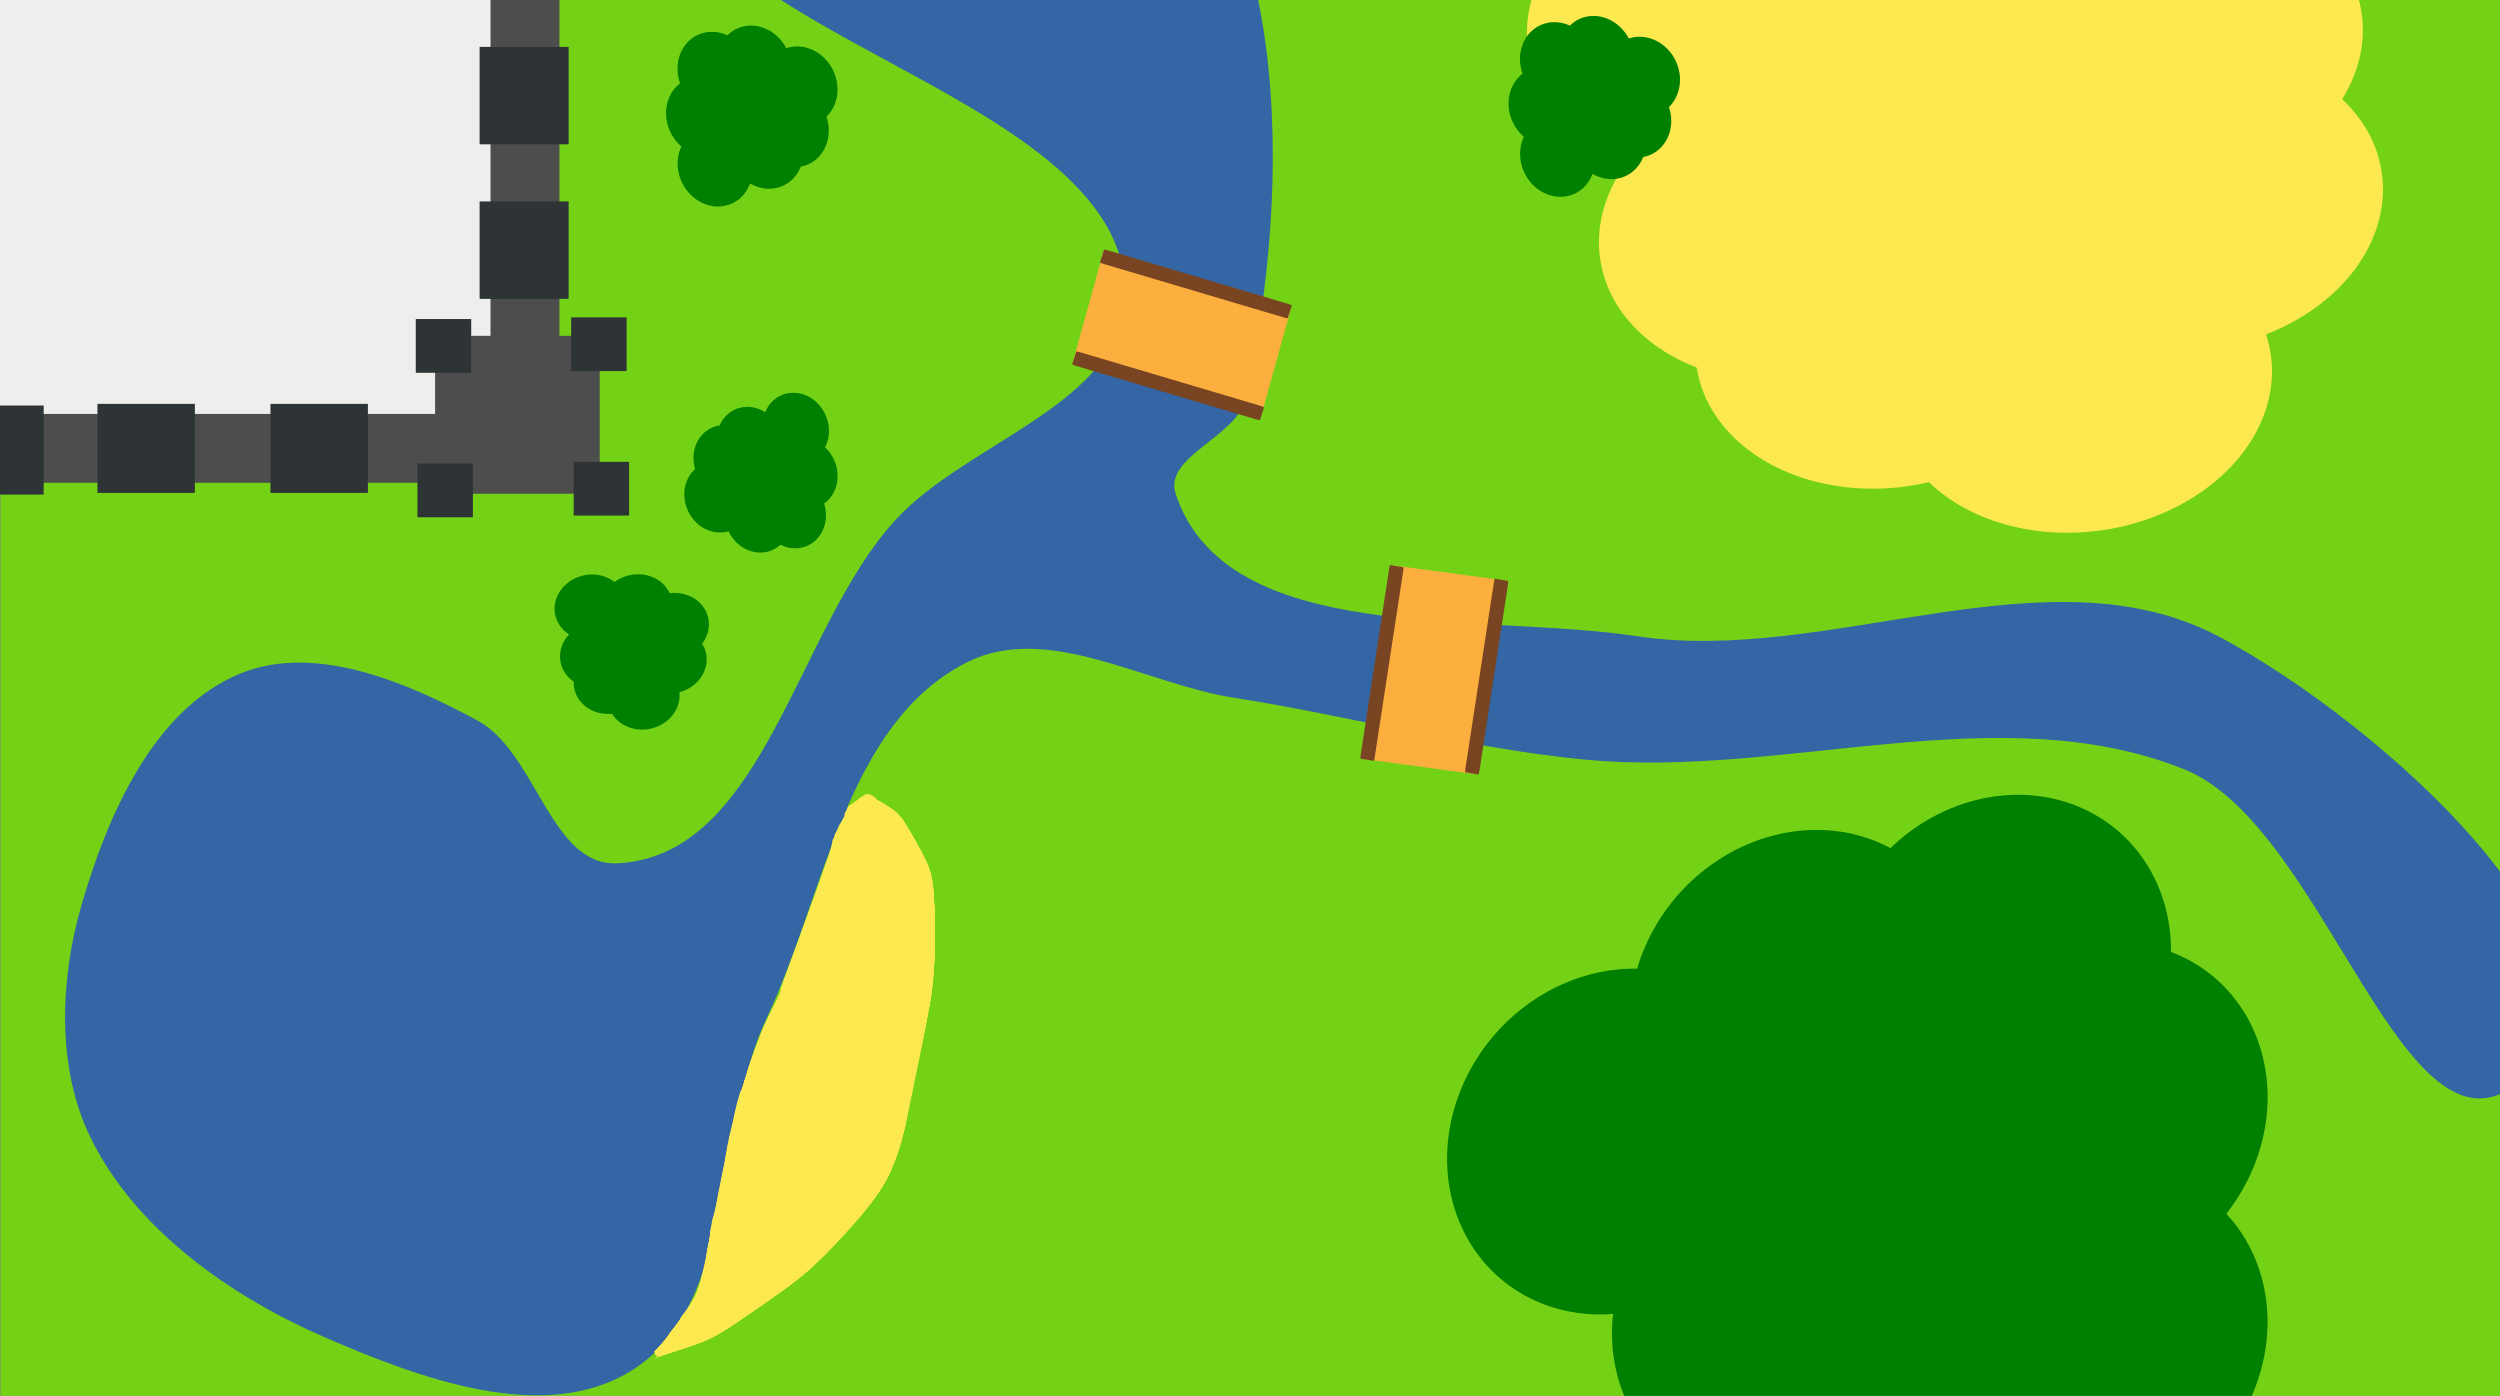 <?xml version="1.0" encoding="UTF-8" standalone="no"?>
<!-- Created with Inkscape (http://www.inkscape.org/) -->

<svg
   xmlns:dc="http://purl.org/dc/elements/1.1/"
   xmlns:cc="http://creativecommons.org/ns#"
   xmlns:rdf="http://www.w3.org/1999/02/22-rdf-syntax-ns#"
   xmlns:svg="http://www.w3.org/2000/svg"
   xmlns="http://www.w3.org/2000/svg"
   xmlns:xlink="http://www.w3.org/1999/xlink"
   xmlns:sodipodi="http://sodipodi.sourceforge.net/DTD/sodipodi-0.dtd"
   xmlns:inkscape="http://www.inkscape.org/namespaces/inkscape"
   sodipodi:docname="map.svg"
   inkscape:version="0.91 r13725"
   version="1.1"
   id="svg16054"
   viewBox="0 0 2125.984 1187.008"
   height="33.5cm"
   width="60cm">
  <rect x="0" y="0" width="2125.984" height="1187.008" fill="#808080" stroke="none"/>
  <defs
     id="defs16056">
    <inkscape:path-effect
       effect="spiro"
       id="path-effect5341"
       is_visible="true" />
    <inkscape:path-effect
       effect="spiro"
       id="path-effect17606"
       is_visible="true" />
    <inkscape:path-effect
       is_visible="true"
       id="path-effect16830"
       effect="spiro" />
    <inkscape:path-effect
       is_visible="true"
       id="path-effect16826"
       effect="spiro" />
    <inkscape:path-effect
       is_visible="true"
       id="path-effect16822"
       effect="spiro" />
    <inkscape:path-effect
       is_visible="true"
       id="path-effect16818"
       effect="spiro" />
    <inkscape:path-effect
       is_visible="true"
       id="path-effect16814"
       effect="spiro" />
    <inkscape:path-effect
       is_visible="true"
       id="path-effect16810"
       effect="spiro" />
    <inkscape:path-effect
       is_visible="true"
       id="path-effect16806"
       effect="spiro" />
    <inkscape:path-effect
       is_visible="true"
       id="path-effect16802"
       effect="spiro" />
    <inkscape:path-effect
       is_visible="true"
       id="path-effect16798"
       effect="spiro" />
    <inkscape:path-effect
       effect="spiro"
       id="path-effect16794"
       is_visible="true" />
    <inkscape:path-effect
       effect="spiro"
       id="path-effect16790"
       is_visible="true" />
    <inkscape:path-effect
       effect="spiro"
       id="path-effect16786"
       is_visible="true" />
    <inkscape:path-effect
       effect="spiro"
       id="path-effect16782"
       is_visible="true" />
    <inkscape:path-effect
       effect="spiro"
       id="path-effect16778"
       is_visible="true" />
    <inkscape:path-effect
       effect="spiro"
       id="path-effect16774"
       is_visible="true" />
    <pattern
       id="pattern6063"
       height="17.852"
       width="24.817"
       y="0"
       x="0"
       patternUnits="userSpaceOnUse"
       patternTransform="matrix(1,0,0,-1,-4171.3,1094.507)">
      <g
         id="g6065">
        <g
           id="g6067"
           clip-path="url(#clipPath6059)">
          <g
             id="g6069"
             transform="translate(1.834,14.357)">
            <path
               id="path6071"
               style="fill:none;stroke:#ffffff;stroke-opacity:1;stroke-width:0.5;stroke-linecap:round;stroke-linejoin:round;stroke-miterlimit:10;stroke-dasharray:none"
               d="M 0,0 C 0,0 3,2.5 6.75,1.5" />
          </g>
          <g
             id="g6073"
             transform="translate(8.503,10.988)">
            <path
               id="path6075"
               style="fill:none;stroke:#ffffff;stroke-opacity:1;stroke-width:0.5;stroke-linecap:round;stroke-linejoin:round;stroke-miterlimit:10;stroke-dasharray:none"
               d="M 0,0 C 0,0 3.285,2.112 6.883,0.657" />
          </g>
          <g
             id="g6077"
             transform="translate(0.25,5.2)">
            <path
               id="path6079"
               style="fill:none;stroke:#ffffff;stroke-opacity:1;stroke-width:0.5;stroke-linecap:round;stroke-linejoin:round;stroke-miterlimit:10;stroke-dasharray:none"
               d="M 0,0 C 0,0 3.285,2.111 6.883,0.657" />
          </g>
          <g
             id="g6081"
             transform="translate(16.812,5.2)">
            <path
               id="path6083"
               style="fill:none;stroke:#ffffff;stroke-opacity:1;stroke-width:0.5;stroke-linecap:round;stroke-linejoin:round;stroke-miterlimit:10;stroke-dasharray:none"
               d="M 0,0 C 0,0 3.285,2.111 6.883,0.657" />
          </g>
          <g
             id="g6085"
             transform="translate(17.653,16.824)">
            <path
               id="path6087"
               style="fill:none;stroke:#ffffff;stroke-opacity:1;stroke-width:0.5;stroke-linecap:round;stroke-linejoin:round;stroke-miterlimit:10;stroke-dasharray:none"
               d="M 0,0 C 0,0 3.48,1.771 6.915,-0.035" />
          </g>
          <g
             id="g6089"
             transform="translate(8.503,0.25)">
            <path
               id="path6091"
               style="fill:none;stroke:#ffffff;stroke-opacity:1;stroke-width:0.5;stroke-linecap:round;stroke-linejoin:round;stroke-miterlimit:10;stroke-dasharray:none"
               d="M 0,0 C 0,0 3.285,2.112 6.883,0.657" />
          </g>
        </g>
      </g>
    </pattern>
    <clipPath
       id="clipPath6059"
       clipPathUnits="userSpaceOnUse">
      <path
         inkscape:connector-curvature="0"
         id="path6061"
         d="m 0,17.852 24.817,0 L 24.817,0 0,0 0,17.852 Z" />
    </clipPath>
    <pattern
       patternUnits="userSpaceOnUse"
       width="62.722"
       height="13.94"
       patternTransform="translate(311.765,-798.751)"
       id="pattern17603">
      <path
         style="fill:none;fill-rule:evenodd;stroke:#c6d8ec;stroke-width:5;stroke-linecap:round;stroke-linejoin:miter;stroke-miterlimit:4;stroke-dasharray:none;stroke-opacity:1"
         d="m 2.519,11.046 c 1.968,-3.141 4.918,-5.657 8.33,-7.104 3.413,-1.447 7.272,-1.818 10.898,-1.048 3.417,0.726 6.543,2.411 9.614,4.076 3.071,1.665 6.197,3.35 9.614,4.076 3.626,0.77 7.485,0.399 10.898,-1.048 3.413,-1.447 6.363,-3.963 8.33,-7.104"
         id="path16841"
         inkscape:path-effect="#path-effect17606"
         inkscape:original-d="m 2.5190187,11.046121 c 4.7295,-7.9737299 12.4985203,-20.3940399 19.2280503,-8.1520099 3.08913,6.29503 7.11407,10.7969399 19.22806,8.1520099 8.07439,-1.7629299 17.66593,-23.93629 19.22805,-8.1520099"
         inkscape:connector-curvature="0"
         sodipodi:nodetypes="ccsc" />
    </pattern>
    <linearGradient
       id="linearGradient10874">
      <stop
         offset="0"
         style="stop-color:#3c1a0f;stop-opacity:1"
         id="stop10876" />
      <stop
         offset="1"
         style="stop-color:#d7bbb3;stop-opacity:1"
         id="stop10878" />
    </linearGradient>
    <linearGradient
       id="linearGradient10852">
      <stop
         offset="0"
         style="stop-color:#391b0f;stop-opacity:1"
         id="stop10854" />
      <stop
         offset="0.11"
         style="stop-color:#5b2318;stop-opacity:1"
         id="stop10856" />
      <stop
         offset="0.275"
         style="stop-color:#5b2318;stop-opacity:1"
         id="stop10858" />
      <stop
         offset="1"
         style="stop-color:#905036;stop-opacity:1"
         id="stop10860" />
    </linearGradient>
    <linearGradient
       id="linearGradient10752">
      <stop
         offset="0"
         style="stop-color:#905036;stop-opacity:1"
         id="stop10754" />
      <stop
         offset="0.225"
         style="stop-color:#5b2318;stop-opacity:1"
         id="stop10760" />
      <stop
         offset="0.613"
         style="stop-color:#5b2318;stop-opacity:1"
         id="stop10762" />
      <stop
         offset="1"
         style="stop-color:#905036;stop-opacity:1"
         id="stop10756" />
    </linearGradient>
    <linearGradient
       gradientUnits="userSpaceOnUse"
       xlink:href="#linearGradient10752"
       id="linearGradient10758"
       y2="349.533"
       x2="498.753"
       y1="756.474"
       x1="498.753" />
    <linearGradient
       gradientTransform="matrix(0.937,-0.859,0.859,0.937,-400.209,462.786)"
       gradientUnits="userSpaceOnUse"
       xlink:href="#linearGradient10852"
       id="linearGradient10797"
       y2="353.797"
       x2="498.753"
       y1="750.285"
       x1="498.753" />
    <linearGradient
       gradientTransform="matrix(0.937,-0.859,0.859,0.937,-400.209,462.786)"
       gradientUnits="userSpaceOnUse"
       xlink:href="#linearGradient10874"
       id="linearGradient10872"
       y2="278.814"
       x2="509.897"
       y1="544.747"
       x1="509.971" />
    <pattern
       patternUnits="userSpaceOnUse"
       width="27.389"
       height="21.849"
       patternTransform="translate(908.493,821.85)"
       id="pattern11050">
      <path
         id="path11012"
         d="m 11.007,11.767 c 3.539,-1.007 3.37,-1.511 6.74,0.168 3.37,1.679 2.022,2.518 0.674,4.029 -1.348,1.511 -5.898,4.869 -7.583,3.022 -1.685,-1.847 -3.707,-1.511 -2.865,-3.358 0.843,-1.847 3.033,-3.861 3.033,-3.861 z"
         style="fill:#8b4c33;fill-opacity:1;stroke:none" />
      <path
         id="path11014"
         d="m 19.938,4.883 c -2.696,1.679 -4.381,2.183 -3.707,3.694 0.674,1.511 2.191,3.022 3.37,3.022 1.18,0 3.707,2.015 4.887,0.504 1.18,-1.511 3.202,-2.183 2.865,-4.197 -0.337,-2.015 0,-2.518 -2.696,-3.358 -2.696,-0.839 -4.718,0.336 -4.718,0.336 z"
         style="fill:#8b4c33;fill-opacity:1;stroke:none" />
      <path
         id="path11016"
         d="m 21.117,14.957 c -1.685,2.183 -3.37,2.183 -3.202,3.526 0.169,1.343 1.18,3.526 3.37,3.358 2.191,-0.168 4.718,-0.504 4.887,-2.518 0.169,-2.015 1.854,-4.197 0,-4.869 -1.854,-0.672 -5.055,0.504 -5.055,0.504 z"
         style="fill:#8b4c33;fill-opacity:1;stroke:none" />
      <path
         id="path11018"
         d="m 8.816,8.409 c 3.033,0.839 4.044,0.336 4.718,-0.168 0.674,-0.504 1.18,-1.175 2.359,-2.686 1.18,-1.511 0.674,-3.19 -0.169,-4.365 -0.843,-1.175 -0.843,-1.175 -2.696,-0.504 -1.854,0.672 -3.202,1.007 -3.202,3.022 0,2.015 -1.011,4.701 -1.011,4.701 z"
         style="fill:#8b4c33;fill-opacity:1;stroke:none" />
      <path
         id="path11020"
         d="m 7.805,3.204 c -0.337,2.35 0.843,3.694 -1.011,5.372 -1.854,1.679 -4.381,5.372 -5.055,2.518 -0.674,-2.854 -2.865,-4.197 -1.011,-6.884 1.854,-2.686 2.191,-4.869 4.213,-4.029 2.022,0.839 2.865,3.022 2.865,3.022 z"
         style="fill:#8b4c33;fill-opacity:1;stroke:none" />
      <path
         id="path11022"
         d="m 7.468,10.591 c 1.854,-0.504 2.528,-1.343 1.011,2.183 -1.517,3.526 -3.37,7.723 -4.381,7.219 -1.011,-0.504 -2.528,-3.861 -2.191,-5.205 0.337,-1.343 2.359,-1.175 3.202,-2.35 0.843,-1.175 2.359,-1.847 2.359,-1.847 z"
         style="fill:#8b4c33;fill-opacity:1;stroke:none" />
    </pattern>
    <linearGradient
       id="linearGradient5542">
      <stop
         style="stop-color:#ff8037;stop-opacity:1"
         offset="0"
         id="stop5544" />
      <stop
         style="stop-color:#ffa546;stop-opacity:1"
         offset="1"
         id="stop5546" />
    </linearGradient>
    <linearGradient
       id="linearGradient5552">
      <stop
         id="stop5554"
         offset="0"
         style="stop-color:#fa8a8d;stop-opacity:1" />
      <stop
         id="stop5556"
         offset="1"
         style="stop-color:#f9353a;stop-opacity:1" />
    </linearGradient>
    <linearGradient
       id="linearGradient5536">
      <stop
         style="stop-color:#a8ed81;stop-opacity:1"
         offset="0"
         id="stop5538" />
      <stop
         style="stop-color:#66c430;stop-opacity:1"
         offset="1"
         id="stop5540" />
    </linearGradient>
    <linearGradient
       id="linearGradient5518">
      <stop
         style="stop-color:#ffd05b;stop-opacity:1"
         offset="0"
         id="stop5520" />
      <stop
         style="stop-color:#fff0cb;stop-opacity:1"
         offset="1"
         id="stop5522" />
    </linearGradient>
    <linearGradient
       id="linearGradient5524">
      <stop
         style="stop-color:#bbd5f8;stop-opacity:1"
         offset="0"
         id="stop5526" />
      <stop
         style="stop-color:#5e99ea;stop-opacity:1"
         offset="1"
         id="stop5528" />
    </linearGradient>
    <linearGradient
       id="linearGradient5512">
      <stop
         style="stop-color:#dfa0ed;stop-opacity:1"
         offset="0"
         id="stop5514" />
      <stop
         style="stop-color:#c650df;stop-opacity:1"
         offset="1"
         id="stop5516" />
    </linearGradient>
    <radialGradient
       gradientTransform="matrix(0.85,-0.151,0.024,0.891,151.976,170.91)"
       r="19"
       fy="130"
       fx="1036"
       cy="130"
       cx="1036"
       gradientUnits="userSpaceOnUse"
       id="radialGradient5612"
       xlink:href="#linearGradient5614"
       inkscape:collect="always" />
    <linearGradient
       id="linearGradient5614">
      <stop
         style="stop-color:#8a8a8a;stop-opacity:1"
         offset="0"
         id="stop5616" />
      <stop
         style="stop-color:#ffffff;stop-opacity:1"
         offset="1"
         id="stop5618" />
    </linearGradient>
  </defs>
  <sodipodi:namedview
     units="cm"
     fit-margin-bottom="0"
     fit-margin-right="0"
     fit-margin-left="0"
     fit-margin-top="0"
     inkscape:window-maximized="1"
     inkscape:window-y="870"
     inkscape:window-x="0"
     inkscape:window-height="1017"
     inkscape:window-width="1920"
     borderlayer="true"
     showgrid="false"
     inkscape:current-layer="layer3"
     inkscape:document-units="cm"
     inkscape:cy="858.49418"
     inkscape:cx="424.36693"
     inkscape:zoom="0.5"
     inkscape:pageshadow="2"
     inkscape:pageopacity="0.0"
     borderopacity="1.0"
     bordercolor="#666666"
     pagecolor="#ffffff"
     id="base" />
  <g
     inkscape:groupmode="layer"
     id="layer2"
     inkscape:label="background"
     style="display:inline">
    <rect
       style="opacity:1;fill:#73d216;fill-opacity:1;stroke:#3465a4;stroke-width:0;stroke-miterlimit:4;stroke-dasharray:none;stroke-dashoffset:0;stroke-opacity:1"
       id="rect16686"
       width="1614.286"
       height="2128.572"
       x="-1189.129"
       y="0.404"
       transform="matrix(0,-1,1,0,0,0)" />
    <g
       id="g5306"
       transform="translate(273.186,662.856)">
      <path
         sodipodi:nodetypes="aaaaaaaaaaaaaaaaaaaaaa"
         inkscape:connector-curvature="0"
         id="path17612"
         d="m -196.508,303.876 c 38.335,79.105 120.034,136.167 200.727,171.035 79.549,34.374 184.34,73.549 258.403,28.556 91.785,-55.76 70.298,-203.406 116.176,-300.509 49.522,-104.818 67.154,-251.235 170.948,-302.869 68.24,-33.947 151.295,18.792 226.61,30.482 99.956,15.515 198.168,43 298.862,52.615 168.984,16.135 351.662,-55.04 509.19,8.21 120.565,48.409 187.287,349.611 285.847,264.963 115.399,-99.11 -121.769,-306.382 -256.137,-377.692 -145.751,-77.35 -331.863,24.211 -495.012,-0.465 -135.386,-20.477 -349.536,8.894 -392.518,-121.11 -10.513,-31.796 52.205,-48.307 59.425,-81.009 39.961,-180.982 42.339,-438.876 -109.521,-545.129 -102.569,-71.765 -330.467,-61.672 -371.246,56.682 -59.933,173.947 382.55,217.779 378.511,401.717 -1.997,90.958 -134.339,123.082 -195.713,190.242 C 403.603,-128.003 376.594,65.516 251.555,71.29 195.127,73.895 182.809,-23.018 133.155,-49.953 72.881,-82.649 -5.066,-116 -68.589,-90.176 -142.391,-60.173 -181.705,30.327 -203.887,106.844 c -18.3,63.125 -21.283,137.888 7.379,197.032 z"
         style="fill:#3465a4;fill-opacity:1;fill-rule:evenodd;stroke:none;stroke-width:1px;stroke-linecap:butt;stroke-linejoin:miter;stroke-opacity:1" />
    </g>
  </g>
  <g
     inkscape:groupmode="layer"
     id="layer7"
     inkscape:label="detail" />
  <g
     inkscape:groupmode="layer"
     id="layer3"
     inkscape:label="terrains"
     style="display:inline">
    <path
       d="m 459.592,140.039 a 153.196,138.371 40.309 0 0 -95.383,45.502 153.196,138.371 40.309 0 0 -29.758,95.484 153.196,138.371 40.309 0 0 -118.273,44.637 153.196,138.371 40.309 0 0 -30.018,91.633 153.196,138.371 40.309 0 0 -23.812,21.475 153.196,138.371 40.309 0 0 12.742,190.467 153.196,138.371 40.309 0 0 48.324,169.158 153.196,138.371 40.309 0 0 196.193,4.152 153.196,138.371 40.309 0 0 201.234,-10.467 153.196,138.371 40.309 0 0 21.43,-36.596 A 153.196,138.371 40.309 0 0 745.582,709.969 153.196,138.371 40.309 0 0 730.539,516.939 153.196,138.371 40.309 0 0 688.457,334.24 153.196,138.371 40.309 0 0 628.02,301.523 153.196,138.371 40.309 0 0 570.545,179.129 153.196,138.371 40.309 0 0 459.592,140.039 Z"
       id="path16717"
       style="opacity:1;fill:#008000;fill-opacity:1;stroke:#3465a4;stroke-width:0;stroke-miterlimit:4;stroke-dasharray:none;stroke-dashoffset:0;stroke-opacity:1"
       inkscape:original="M 459.5918 140.03906 A 153.196 138.37059 40.309028 0 0 364.20898 185.54102 A 153.196 138.37059 40.309028 0 0 334.45117 281.02539 A 153.196 138.37059 40.309028 0 0 216.17773 325.66211 A 153.196 138.37059 40.309028 0 0 186.16016 417.29492 A 153.196 138.37059 40.309028 0 0 162.34766 438.76953 A 153.196 138.37059 40.309028 0 0 175.08984 629.23633 A 153.196 138.37059 40.309028 0 0 223.41406 798.39453 A 153.196 138.37059 40.309028 0 0 419.60742 802.54688 A 153.196 138.37059 40.309028 0 0 620.8418 792.08008 A 153.196 138.37059 40.309028 0 0 642.27148 755.48438 A 153.196 138.37059 40.309028 0 0 745.58203 709.96875 A 153.196 138.37059 40.309028 0 0 730.53906 516.93945 A 153.196 138.37059 40.309028 0 0 688.45703 334.24023 A 153.196 138.37059 40.309028 0 0 628.01953 301.52344 A 153.196 138.37059 40.309028 0 0 570.54492 179.12891 A 153.196 138.37059 40.309028 0 0 459.5918 140.03906 z "
       inkscape:radius="0"
       sodipodi:type="inkscape:offset"
       transform="matrix(0,-1,1,0,1090.698,1451.787)" />
    <g
       id="g16729"
       transform="matrix(2.062,0.871,-1.029,1.744,827.964,165.597)">
      <path
         style="opacity:1;fill:#fce94f;fill-opacity:1;stroke:#3465a4;stroke-width:0;stroke-miterlimit:4;stroke-dasharray:none;stroke-dashoffset:0;stroke-opacity:1"
         d="m 163.374,-232.877 a 64.681,71.611 41.048 0 0 1.754,96.481 64.681,71.611 41.048 0 0 44.45,14.484 64.681,71.611 41.048 0 0 20.151,55.551 64.681,71.611 41.048 0 0 42.649,14.583 64.681,71.611 41.048 0 0 9.893,11.259 64.681,71.611 41.048 0 0 89.102,-4.808 64.681,71.611 41.048 0 0 79.357,-21.568 64.681,71.611 41.048 0 0 3.123,-91.677 64.681,71.611 41.048 0 0 -3.68,-94.121 64.681,71.611 41.048 0 0 -16.976,-10.237 64.681,71.611 41.048 0 0 -20.652,-48.562 64.681,71.611 41.048 0 0 -90.314,5.868 64.681,71.611 41.048 0 0 -85.648,18.569 64.681,71.611 41.048 0 0 -15.656,28.051 64.681,71.611 41.048 0 0 -57.555,26.128 z"
         id="path16731"
         inkscape:connector-curvature="0" />
    </g>
    <rect
       style="fill:#eeeeec;fill-opacity:1"
       id="rect4283"
       width="485.714"
       height="452.857"
       x="-11.429"
       y="-77.278" />
    <path
       style="fill:#fce94f;fill-opacity:1"
       id="path4841"
       d="m 725.371,695.984 c 0.881,4.206 1.921,8.352 3.378,12.395 1.175,2.983 1.72,6.116 1.991,9.293 0.181,2.852 0.158,5.712 0.153,8.569 0.212,2.673 -0.284,5.252 -0.785,7.856 -0.331,2.497 -0.584,4.97 -1.172,7.424 -0.56,2.677 -1.323,5.311 -2.183,7.906 -1.061,2.84 -2.201,5.651 -3.193,8.517 -0.736,2.772 -1.241,5.58 -2.314,8.25 -1.26,2.521 -2.363,5.113 -3.504,7.69 -1.411,2.44 -2.866,4.848 -4.172,7.351 -1.377,2.814 -3.015,5.478 -4.394,8.29 -1.43,2.556 -3.136,4.939 -4.649,7.447 -1.573,2.693 -2.987,5.475 -4.396,8.256 -1.321,2.487 -2.844,4.841 -4.04,7.394 -1.19,2.208 -2.566,4.31 -3.809,6.489 -1.249,2.507 -2.426,5.048 -3.644,7.57 -1.111,2.851 -2.427,5.607 -4.022,8.218 -1.287,2.335 -2.472,4.715 -3.823,7.015 -1.383,2.49 -2.685,5.039 -3.922,7.607 -1.159,2.614 -2.74,5.001 -4.08,7.524 -1.388,2.789 -3.135,5.376 -4.523,8.164 -1.007,2.442 -1.961,4.887 -2.716,7.418 -0.818,2.791 -1.704,5.55 -2.787,8.25 -1.071,2.704 -1.924,5.493 -3.05,8.173 -1.275,2.296 -2.037,4.798 -3.014,7.219 -1.005,2.442 -1.833,4.928 -2.547,7.468 -0.824,2.85 -1.696,5.686 -2.595,8.514 -0.823,2.989 -2.069,5.797 -3.297,8.632 -0.935,2.778 -1.819,5.582 -2.568,8.419 -0.847,3.267 -1.561,6.563 -2.362,9.843 -0.554,3.081 -1.223,6.135 -1.945,9.182 -0.791,3.155 -1.526,6.319 -2.326,9.472 -0.509,2.889 -1.231,5.734 -1.801,8.611 -0.309,2.881 -0.943,5.703 -1.458,8.55 -0.405,3.403 -0.651,6.765 -1.406,10.117 -0.974,3.669 -1.425,7.441 -2.243,11.142 -0.563,2.745 -0.992,5.492 -1.728,8.198 -0.724,2.516 -0.756,5.142 -1.05,7.724 -0.266,2.675 -1.208,5.175 -1.947,7.734 -0.778,2.709 -1.689,5.378 -2.527,8.069 -0.688,2.798 -1.105,5.649 -1.702,8.469 -0.632,2.75 -0.658,5.577 -0.952,8.369 -0.548,2.51 -0.908,5.056 -1.519,7.552 -0.74,2.684 -1.022,5.449 -1.185,8.218 0.079,2.93 -0.458,5.793 -0.911,8.671 -0.224,2.574 -1.08,5.017 -1.554,7.544 -0.658,2.761 -1.216,5.549 -1.957,8.29 -0.759,3.134 -1.834,6.183 -2.996,9.188 -1.009,2.624 -2.643,4.919 -4.092,7.306 -1.45,2.392 -3.629,4.176 -5.785,5.902 -1.51,1.481 -2.867,3.142 -4.144,4.829 -0.913,1.972 -1.908,3.869 -3.071,5.705 -1.638,2.218 -3.546,4.229 -5.342,6.322 -2.127,2.291 -3.297,5.082 -4.405,7.948 -0.08,1.002 -1.541,3.076 -0.85,4.106 0.16,0.238 0.564,0.111 0.851,0.126 2.265,-0.797 4.682,-1.325 6.812,-2.459 7.178,-3.219 1.959,-0.924 -15.994,9.247 -0.336,0.19 0.659,-0.402 0.988,-0.605 1.051,-0.648 1.868,-1.37 2.751,-2.233 1.786,-1.927 3.053,-4.277 4.387,-6.528 1.403,-2.601 3.054,-5.053 4.717,-7.491 1.715,-2.445 3.453,-4.855 5.366,-7.149 1.893,-1.504 3.439,-3.312 5.091,-5.064 1.483,-1.665 2.52,-3.631 3.669,-5.521 1.041,-1.794 2.336,-3.449 3.793,-4.924 1.64,-1.922 2.696,-4.274 3.82,-6.519 0.12,1.454 1.943,-5.082 1.365,-3.502 -0.454,1.24 0.297,0.106 -0.733,1.371 32.639,-18.799 15.661,-9.721 9.393,-3.4 -2.945,2.748 -5.279,6.005 -7.572,9.288 -2.085,2.693 -3.972,5.498 -5.495,8.543 -1.44,2.596 -1.919,5.521 -2.65,8.356 -0.444,3.172 -1.557,5.814 -3.559,8.294 -7.505,4.435 -13.17,10.384 -21.3,11.925 -2.124,0.403 -2.158,0.184 -4.256,0.785 -1.234,0.353 -2.416,0.87 -3.626,1.299 -0.973,0.627 -2.123,0.879 -3.137,1.416 -0.444,0.235 -1.696,1.074 -1.259,0.827 27.781,-15.726 20.321,-13.431 15.027,-7.83 -2.217,2.027 -4.268,4.241 -6.55,6.2 -0.701,0.741 -0.874,-0.822 -0.752,-1.204 0.079,-0.247 0.859,-1.006 0.952,-1.103 -5.695,3.262 -11.39,6.525 -17.085,9.787 51.036,-29.256 3.5,-1.99 2.625,-1.493 -0.429,0.244 0.829,-0.535 1.246,-0.801 1.328,-0.847 2.625,-1.724 3.916,-2.627 2.249,-1.778 4.735,-3.179 7.166,-4.683 2.52,-1.321 4.676,-3.145 6.694,-5.124 2.031,-1.893 4.035,-3.814 6.071,-5.702 2.4,-2.236 4.749,-4.54 6.998,-6.93 1.603,-1.746 3.304,-3.401 4.886,-5.165 1.573,-1.94 3.05,-3.959 4.368,-6.083 1.386,-2.102 2.999,-4.058 4.766,-5.849 1.444,-1.802 2.406,-3.95 3.577,-5.947 1.005,-2.055 1.798,-4.211 2.826,-6.253 1.158,-2.129 2.201,-4.315 3.234,-6.507 1.164,-2.719 2.689,-5.266 4.094,-7.865 1.482,-2.67 2.577,-5.527 3.616,-8.391 1.178,-3.168 2.522,-6.269 3.751,-9.418 0.976,-3.453 2.623,-6.617 4.039,-9.893 3.506,-7.984 -9.736,0.252 19.959,-9.441 0.733,-0.239 -1.231,5.363 -1.294,5.553 -1.258,3.93 -2.401,7.895 -3.68,11.818 -1.224,3.511 -2.752,6.905 -4.348,10.259 -1.69,3.421 -3.44,6.811 -5.162,10.216 -1.558,3.087 -3.319,6.074 -5.312,8.899 -2.008,2.679 -3.764,5.524 -5.407,8.437 -0.935,2.386 -2.58,4.421 -3.679,6.705 -23.423,10.446 -20.838,11.54 -15.408,-0.226 1.456,-2.727 2.302,-5.707 3.421,-8.575 1.145,-2.415 2.185,-4.874 3.119,-7.378 1.249,-2.552 2.586,-5.082 4.15,-7.458 1.923,-2.408 3.548,-5.023 5.193,-7.624 1.226,-2.199 2.706,-4.218 4.213,-6.226 1.84,-2.159 3.296,-4.592 4.894,-6.924 1.368,-2.32 2.488,-4.739 4.037,-6.949 1.511,-2.186 2.888,-4.46 4.556,-6.532 1.256,-1.711 2.893,-3.079 4.076,-4.842 1.365,-1.804 2.627,-3.674 3.874,-5.563 2.031,-2.462 3.841,-5.079 5.504,-7.8 1.852,-2.833 3.624,-5.715 5.195,-8.713 1.456,-3.006 2.887,-6.019 4.527,-8.931 1.979,-3.205 3.797,-6.498 5.571,-9.818 1.921,-3.032 3.456,-6.271 5.06,-9.473 1.263,-2.133 2.124,-4.463 3.058,-6.75 0.834,-2.537 1.557,-5.109 2.404,-7.642 1.074,-2.418 2.009,-4.877 2.914,-7.363 0.703,-2.868 1.72,-5.601 2.802,-8.343 0.874,-2.902 2.026,-5.704 3.064,-8.547 1.044,-2.294 1.774,-4.709 2.716,-7.04 0.993,-2.387 1.807,-4.82 2.507,-7.306 0.827,-2.848 1.699,-5.681 2.597,-8.507 0.944,-2.816 1.852,-5.644 2.807,-8.457 0.869,-2.263 2.147,-4.328 3.242,-6.486 1.246,-2.392 2.2,-4.912 3.425,-7.313 1.376,-2.095 2.425,-4.379 3.532,-6.622 1.371,-2.789 2.976,-5.455 4.378,-8.228 1.461,-2.881 2.939,-5.741 4.276,-8.684 1.052,-2.865 2.273,-5.664 3.357,-8.516 0.952,-3.098 2.412,-5.952 3.848,-8.838 1.352,-2.676 2.476,-5.461 3.462,-8.29 0.894,-2.485 1.966,-4.903 2.868,-7.386 0.645,-2.406 1.599,-4.7 2.124,-7.137 0.508,-2.439 1.415,-4.769 2.2,-7.126 1.026,-2.651 1.821,-5.339 2.247,-8.149 0.301,-2.921 0.871,-5.813 1.47,-8.686 0.803,-2.755 1.287,-5.567 1.546,-8.42 0.204,-2.828 0.203,-5.665 0.209,-8.498 -2e-4,-2.856 -0.007,-5.713 -0.011,-8.569 -0.003,-2.857 -0.004,-5.715 -0.004,-8.572 0.161,-2.729 -0.227,-5.386 -1.017,-7.992 -1.155,-3.392 -2.631,-6.657 -3.639,-10.098 -1.01,-2.859 -1.911,-5.764 -2.741,-8.682 -0.599,-2.978 -1.476,-5.895 -2.428,-8.777 -0.923,-2.795 -1.681,-5.664 -2.906,-8.346 -1.35,-2.806 -2.449,-5.716 -3.58,-8.614 -1.139,-2.643 -1.546,-5.494 -2.382,-8.229 -0.646,-2.237 -1.63,-4.367 -2.498,-6.527 -0.952,-2.342 -1.834,-4.688 -2.633,-7.09 -0.849,-2.728 -1.561,-5.501 -2.268,-8.27 -0.501,-2.415 -1.228,-4.769 -1.736,-7.183 0,0 18.678,-9.987 18.678,-9.987 l 0,0 c 0.455,2.397 1.201,4.71 1.689,7.097 0.659,2.716 1.422,5.409 2.199,8.091 0.844,2.343 1.606,4.704 2.587,6.996 0.896,2.214 1.949,4.387 2.593,6.687 0.817,2.692 1.198,5.483 2.256,8.103 1.142,2.847 2.164,5.744 3.513,8.506 1.304,2.739 2.115,5.675 3.042,8.556 0.959,2.915 1.887,5.854 2.468,8.872 0.787,2.929 1.741,5.818 2.724,8.685 0.911,3.431 2.375,6.661 3.568,9.999 1.034,2.753 1.551,5.634 1.387,8.585 1.9e-4,2.857 3.9e-4,5.714 0.003,8.57 0.003,2.858 0.009,5.716 0.013,8.574 1.3e-4,2.882 0.01,5.766 -0.137,8.645 -0.196,2.949 -0.534,5.893 -1.401,8.732 -0.787,2.744 -1.169,5.654 -1.567,8.471 -0.321,2.904 -0.855,5.779 -2.081,8.456 -0.643,2.341 -1.536,4.596 -2.295,6.9 -0.382,2.581 -1.266,4.936 -2.013,7.408 -0.744,2.536 -1.781,4.989 -2.894,7.382 -0.857,2.931 -2.004,5.801 -3.357,8.535 -1.267,2.92 -3.09,5.549 -3.931,8.651 -0.958,2.943 -2.384,5.698 -3.302,8.656 -1.243,3.003 -2.675,5.905 -4.26,8.74 -1.226,2.844 -2.87,5.508 -4.349,8.21 -1.019,2.333 -2.163,4.625 -3.383,6.854 -1.661,2.113 -2.235,4.755 -3.551,7.072 -0.949,2.23 -2.182,4.276 -3.299,6.397 -1.279,2.649 -1.852,5.614 -2.877,8.369 -1.045,2.75 -1.771,5.618 -2.612,8.434 -0.839,2.469 -1.318,5.055 -2.389,7.448 -0.942,2.327 -1.616,4.739 -2.824,6.958 -0.919,2.905 -2.296,5.639 -3.039,8.602 -0.971,2.768 -2.385,5.347 -2.799,8.292 -0.833,2.499 -1.571,5.065 -2.942,7.336 -0.823,2.544 -1.682,5.079 -2.336,7.67 -0.764,2.444 -1.882,4.791 -2.967,7.102 -1.917,3.04 -2.998,6.559 -5.143,9.481 -1.83,3.282 -3.422,6.698 -5.523,9.825 -1.621,2.892 -3.164,5.807 -4.595,8.789 -1.316,3.163 -3.206,6.066 -5.082,8.925 -1.679,2.728 -3.277,5.503 -5.331,7.978 -1.538,1.677 -2.481,3.762 -3.86,5.535 -1.438,1.66 0.118,-0.258 -1.164,1.761 -0.756,1.191 -2.033,2.02 -2.936,3.088 -1.538,2.15 -3.323,4.11 -4.633,6.432 -1.458,2.265 -3.123,4.344 -4.047,6.927 -1.507,2.407 -3.085,4.797 -4.814,7.051 -1.521,1.976 -3.156,3.87 -4.306,6.093 -1.716,2.585 -3.188,5.329 -5.188,7.709 -1.674,2.222 -2.809,4.682 -4.331,6.993 -1.047,2.484 -1.82,5.08 -3.06,7.486 -1.512,2.734 -1.958,5.904 -3.467,8.651 -6.7,12.645 0.097,6.941 -23.487,17.242 1.677,-1.046 3.179,-4.662 4.018,-6.399 1.707,-2.936 3.297,-5.937 5.328,-8.674 2.085,-2.678 3.823,-5.574 5.457,-8.543 1.642,-3.456 3.516,-6.799 5.237,-10.216 1.548,-3.307 3.052,-6.609 4.411,-10 1.298,-3.928 2.596,-7.858 3.712,-11.842 0.068,-0.204 1.518,-4.578 1.554,-4.598 6.287,-3.485 12.813,-6.522 19.219,-9.783 -0.81,-0.225 -0.419,-0.292 -1.072,0.518 -1.601,3.195 -3.204,6.368 -4.19,9.804 -1.199,3.141 -2.439,6.264 -3.685,9.382 -1.171,2.886 -2.054,5.893 -3.5,8.668 -1.438,2.504 -2.762,5.074 -4.137,7.609 -0.825,2.301 -2.035,4.466 -3.158,6.628 -0.995,2.078 -2.065,4.119 -2.831,6.296 -0.999,2.222 -2.568,4.097 -3.345,6.433 -1.554,1.924 -3.48,3.527 -4.955,5.535 -1.351,2.168 -2.686,4.322 -4.204,6.364 -1.541,1.878 -3.267,3.517 -4.865,5.34 -2.421,2.244 -4.563,4.787 -7,7.02 -2.052,1.865 -4.034,3.777 -6.011,5.705 -2.216,1.809 -3.967,4.182 -6.555,5.54 -2.5,1.347 -5.022,2.791 -7.227,4.574 -1.344,0.833 -2.55,1.816 -3.878,2.671 -11.661,7.506 -39.378,22.438 -3.821,2.339 -6.445,3.7 -12.834,7.5 -19.335,11.101 -1.048,0.581 -2.329,-0.19 -2.934,-1.012 -0.866,-1.179 -0.727,-1.039 -0.331,-1.983 1.273,-1.084 0.559,-0.509 2.162,-1.699 1.595,-1.348 2.652,-3.255 4.563,-4.247 6.405,-7.816 16.285,-11.923 25.553,-15.603 2.581,-0.827 5.333,-1.173 7.872,-2.093 0.572,-0.207 1.102,-0.516 1.654,-0.773 -5.533,3.289 -11.066,6.579 -16.599,9.868 2.507,-1.749 3.688,-4.209 4.04,-7.208 0.754,-2.947 1.22,-5.985 2.479,-8.775 1.562,-3.104 3.095,-6.206 5.403,-8.855 2.381,-3.298 4.507,-6.809 7.502,-9.616 1.003,-1.042 1.883,-2.203 2.936,-3.195 6.12,-5.766 22.298,-9.625 23.926,-14.501 4.075,0.43 3.232,3.747 1.858,6.448 -1.232,2.292 -2.264,4.682 -3.543,6.948 -1.229,1.595 -2.812,2.872 -3.975,4.534 -1.07,2.045 -2.27,3.981 -3.522,5.913 -2.513,3.191 0.984,-1.138 -1.648,1.772 -1.105,1.222 -1.753,2.768 -3.424,3.394 -2.176,2.013 -3.768,4.482 -5.501,6.865 -1.695,2.367 -3.338,4.749 -4.801,7.268 -1.22,2.446 -2.772,4.703 -4.16,7.047 -6.338,7.035 -15.109,11.287 -23.953,14.883 -2.544,0.835 -5.244,2.064 -7.908,1.086 -2.912,-1.977 -2.372,-3.996 -1.456,-7.053 1.038,-3.009 2.051,-6.099 4.139,-8.569 1.595,-2.18 3.466,-4.211 5.341,-6.14 1.24,-1.744 2.521,-3.502 3.108,-5.582 0.956,-2.081 2.691,-3.527 3.915,-5.443 1.911,-1.908 4.325,-3.24 6.049,-5.359 1.467,-2.318 3.003,-4.62 4.248,-7.052 1.4,-2.797 2.265,-5.886 3.102,-8.89 0.738,-2.682 1.264,-5.395 2.026,-8.072 0.35,-2.572 1.199,-4.99 1.592,-7.535 0.398,-2.829 1.136,-5.608 1,-8.484 0.118,-2.881 0.306,-5.773 0.995,-8.584 0.626,-2.456 1,-4.929 1.575,-7.398 0.675,-2.749 0.26,-5.677 0.949,-8.446 0.563,-2.878 1.2,-5.721 1.628,-8.624 0.725,-2.7 1.681,-5.33 2.525,-7.992 0.575,-2.573 1.748,-4.929 2.057,-7.563 0.529,-2.602 0.269,-5.309 0.932,-7.902 0.677,-2.723 1.477,-5.372 1.819,-8.175 0.887,-3.711 1.407,-7.48 2.325,-11.187 0.038,-0.16 0.883,-3.641 0.924,-3.948 0.262,-1.972 -0.024,-4.033 0.425,-5.995 0.445,-2.873 1.25,-5.669 1.445,-8.577 0.489,-2.937 1.361,-5.778 1.76,-8.73 0.742,-3.183 1.648,-6.317 2.342,-9.512 0.841,-2.995 1.408,-6.069 1.943,-9.131 0.754,-3.317 1.652,-6.591 2.357,-9.92 0.808,-2.891 1.526,-5.767 2.428,-8.635 1.091,-2.864 2.671,-5.507 3.338,-8.531 1.046,-2.752 1.772,-5.622 2.612,-8.44 0.855,-2.524 1.35,-5.164 2.44,-7.612 0.978,-2.437 1.68,-4.98 3.01,-7.263 1.149,-2.672 2.184,-5.376 3.107,-8.14 1.042,-2.676 2.17,-5.309 2.81,-8.122 0.445,-1.234 0.669,-2.503 1.114,-3.735 1.663,-4.596 -0.709,2.216 1.078,-2.4 0.19,-0.49 0.309,-1.004 0.463,-1.505 1.189,-2.905 2.923,-5.499 4.471,-8.217 1.187,-2.607 2.728,-4.979 4.134,-7.451 1.09,-2.705 2.661,-5.168 3.771,-7.865 1.466,-2.238 2.748,-4.558 3.844,-7 1.551,-2.577 3.275,-5.084 4.138,-8.01 1.129,-2.555 2.406,-5.043 3.574,-7.578 0.953,-2.327 2.446,-4.429 3.855,-6.5 1.239,-2.54 2.338,-5.135 4.058,-7.413 1.316,-2.85 2.81,-5.622 4.329,-8.365 1.345,-2.588 2.971,-5.022 4.706,-7.364 1.428,-2.8 2.898,-5.555 4.349,-8.339 1.355,-2.446 2.415,-5.083 4.225,-7.248 1.245,-2.502 2.078,-5.189 3.508,-7.597 1.148,-2.616 2.029,-5.242 2.424,-8.096 0.861,-2.908 2.012,-5.732 3.18,-8.527 0.827,-2.545 1.714,-5.088 2.223,-7.715 0.545,-2.442 1.186,-4.798 1.226,-7.328 0.411,-2.522 1.245,-4.952 0.978,-7.541 0.009,-2.809 0.035,-5.62 -0.08,-8.427 -0.181,-3.011 -0.583,-5.996 -1.647,-8.84 -1.406,-4.091 -2.464,-8.264 -3.544,-12.45 0,0 18.629,-10.155 18.629,-10.155 z"
       inkscape:connector-curvature="0" />
    <path
       style="fill:#fce94f;fill-opacity:1"
       id="path4843"
       d="m 573.54,1142.57 c 5.204,-2.116 9.906,-5.094 15.11,-7.209 3.67,-1.323 7.613,-1.618 11.338,-2.765 2.177,-0.872 4.577,-0.939 6.838,-1.454 0.962,-0.219 1.882,-0.581 2.841,-0.809 8.247,-3.134 23.258,-11.813 -10.536,6.378 2.35,-1.238 4.359,-2.907 6.429,-4.501 2.115,-1.688 4.381,-3.199 6.457,-4.93 1.981,-1.81 4.316,-3.156 6.632,-4.542 2.178,-1.203 4.133,-2.713 6.088,-4.207 1.966,-1.727 4.1,-3.249 6.097,-4.952 1.902,-1.692 4.007,-3.126 6.189,-4.478 7.528,-5.813 16.398,-9.384 24.769,-14.225 5.929,-3.429 -12.067,6.527 -18.1,9.79 2.682,-1.409 5.133,-3.131 7.602,-4.839 4.074,-2.857 8.1,-5.777 12.029,-8.809 3.023,-2.519 6.055,-5.04 8.972,-7.669 2.27,-2.407 4.39,-4.922 6.816,-7.199 3.125,-2.61 6.029,-5.405 8.792,-8.35 2.898,-2.999 5.737,-6.034 8.435,-9.194 2.429,-3.069 4.956,-6.057 7.714,-8.87 3.247,-3.333 6.519,-6.636 9.459,-10.215 2.323,-3.024 4.338,-6.223 6.739,-9.197 2.614,-3.346 5.578,-6.428 7.877,-9.979 1.92,-3.527 3.908,-7.01 5.939,-10.482 1.97,-3.42 3.477,-7.066 4.735,-10.766 1.083,-3.23 2.183,-6.449 3.529,-9.592 1.27,-3.03 2.416,-6.101 3.611,-9.156 0.983,-3.173 1.85,-6.395 2.548,-9.636 0.783,-2.898 1.549,-5.782 1.949,-8.751 0.215,-2.894 0.959,-5.715 1.385,-8.583 0.284,-3.556 0.586,-7.093 1.113,-10.627 0.688,-3.121 1.557,-6.19 2.014,-9.353 0.673,-3.186 1.221,-6.395 1.977,-9.565 0.797,-3.247 1.786,-6.438 2.563,-9.691 0.947,-3.812 2.117,-7.555 2.81,-11.42 0.855,-3.555 1.532,-7.126 1.879,-10.757 0.21,-3.736 0.807,-7.447 1.718,-11.086 0.727,-3.029 1.856,-5.942 2.504,-8.989 0.795,-2.842 1.348,-5.724 1.932,-8.608 0.787,-2.763 1.26,-5.575 1.514,-8.421 0.044,-2.918 0.295,-5.786 0.813,-8.662 0.541,-2.787 0.728,-5.615 0.836,-8.441 0.123,-3.795 0.823,-7.543 1.178,-11.324 0.319,-3.625 0.393,-7.261 0.422,-10.896 0.008,-3.859 0.058,-7.717 0.045,-11.576 -0.02,-3.949 -0.015,-7.898 -0.021,-11.847 -0.013,-3.325 -0.027,-6.65 -0.035,-9.975 -0.306,-2.932 -0.925,-5.817 -1.193,-8.756 -0.324,-3.551 -0.12,-7.123 -0.444,-10.671 -0.468,-3.309 -0.927,-6.605 -1.931,-9.813 -0.921,-3.088 -2.136,-6.07 -3.435,-9.03 -1.407,-2.871 -2.974,-5.655 -4.019,-8.666 -1.321,-2.296 -3.039,-4.401 -4.794,-6.424 -2.138,-2.499 -3.238,-5.582 -4.563,-8.5 -1.615,-2.898 -2.588,-6.064 -4.17,-8.971 -1.24,-2.889 -3.293,-5.21 -5.505,-7.478 -2.042,-2.804 -5.239,-4.199 -8.231,-5.87 -2.415,-1.563 -4.964,-3.007 -7.755,-3.876 -2.545,-1.056 -4.996,-2.284 -7.052,-4.065 -1.08,-0.96 -1.903,-2.12 -2.862,-3.181 0,0 19.332,-10.918 19.332,-10.918 l 0,0 c 0.864,0.987 1.648,2.046 2.686,2.882 1.977,1.487 4.244,2.571 6.589,3.455 2.81,1.109 5.426,2.593 7.957,4.185 3.183,1.743 6.322,3.583 8.548,6.426 2.342,2.405 4.53,4.901 5.864,7.953 1.573,2.967 2.569,6.167 4.197,9.113 1.238,2.735 2.334,5.613 4.295,7.973 1.909,2.252 3.854,4.52 5.21,7.116 0.945,2.983 2.528,5.696 3.912,8.513 1.311,3.027 2.606,6.052 3.509,9.215 1.113,3.316 1.652,6.727 2.138,10.168 0.465,3.548 0.141,7.139 0.483,10.703 0.263,2.993 0.791,5.943 1.295,8.906 -0.007,3.336 -0.023,6.672 -0.034,10.008 -0.004,3.953 0.003,7.907 -0.01,11.86 -0.007,3.855 0.064,7.709 0.029,11.564 -0.042,3.69 -0.071,7.384 -0.393,11.064 -0.333,3.731 -0.935,7.445 -1.137,11.174 -0.077,2.909 -0.202,5.825 -0.702,8.702 -0.508,2.825 -1.039,5.595 -0.905,8.48 -0.192,2.935 -0.521,5.865 -1.371,8.706 -0.786,2.809 -0.899,5.77 -1.977,8.523 -0.527,3.132 -1.59,6.09 -2.484,9.134 -0.972,3.535 -1.75,7.129 -1.9,10.791 -0.283,3.674 -0.741,7.339 -1.794,10.9 -0.629,3.92 -1.706,7.719 -2.76,11.547 -0.783,3.249 -1.525,6.487 -2.522,9.683 -0.781,3.107 -1.236,6.249 -2.048,9.349 -0.366,3.199 -1.052,6.335 -2.044,9.418 -0.547,3.517 -1.047,7.005 -1.071,10.568 -0.348,2.878 -1.1,5.683 -1.401,8.555 -0.31,3.027 -0.87,6.014 -1.897,8.907 -0.628,3.352 -1.675,6.603 -2.39,9.937 -1.161,3.097 -2.397,6.163 -3.611,9.241 -1.323,3.107 -2.495,6.234 -3.644,9.402 -1.047,3.864 -2.744,7.58 -4.558,11.176 -1.932,3.542 -4.186,6.919 -5.947,10.545 -2.073,3.713 -4.878,6.911 -7.713,10.133 -2.421,3.528 0.435,-0.453 -2.227,2.727 -1.722,2.058 -2.798,4.526 -4.567,6.553 -2.805,3.719 -6.074,7.064 -9.366,10.403 -2.675,2.836 -5.479,5.575 -7.719,8.744 -2.736,3.166 -5.424,6.35 -8.442,9.289 -2.744,2.959 -5.413,5.969 -8.641,8.486 -2.517,2.187 -4.873,4.507 -6.825,7.167 -2.863,2.759 -6.031,5.2 -8.994,7.867 -3.83,3.089 -7.838,5.981 -11.894,8.795 -2.278,1.908 -4.828,3.628 -7.477,5.054 -6.82,3.734 -13.61,7.517 -20.46,11.202 -6.02,3.238 11.971,-6.587 17.968,-9.862 0.416,-0.227 -0.835,0.454 -1.224,0.72 -0.379,0.258 -0.717,0.565 -1.076,0.848 -0.329,0.236 -0.651,0.482 -0.988,0.708 -0.307,0.206 -0.629,0.392 -0.944,0.588 -1.912,1.724 -4.493,2.57 -6.25,4.474 -2.144,1.491 -3.839,3.475 -6.143,4.764 -1.686,1.863 -3.928,3.139 -5.906,4.699 -2.363,1.206 -4.835,2.467 -6.726,4.236 -2.228,1.549 -4.2,3.413 -6.469,4.924 -2.103,1.618 -4.051,3.403 -6.372,4.741 -8.664,4.736 -18.221,11.23 -28.334,14.195 -3.182,0.82 -6.473,1.24 -9.602,2.265 -3.721,0.866 -7.56,1.413 -11.058,2.959 -5.124,2.325 -9.996,5.112 -15.169,7.348 0,0 17.581,-13.223 17.581,-13.223 z"
       inkscape:connector-curvature="0" />
    <path
       style="fill:#fce94f;fill-opacity:1"
       d="m 616.364,1081.248 c 0,-1.301 0.607,-5.468 1.349,-9.26 0.742,-3.792 2.076,-12.359 2.964,-19.038 0.888,-6.679 3.134,-18.572 4.991,-26.429 3.543,-14.99 8.449,-39.802 10.028,-50.714 3.525,-24.361 12.068,-54.383 27.75,-97.521 4.207,-11.572 17.618,-38.153 36.93,-73.193 17.102,-31.03 19.614,-36.269 24.661,-51.429 l 5.231,-15.714 6.62,20.91 c 6.134,19.375 6.62,22.016 6.62,35.978 0,29.079 -9.534,59.59 -33.023,105.677 -4.723,9.268 -11.363,25.018 -14.755,35 -14.021,41.266 -17.168,49.074 -27.752,68.864 -15.192,28.407 -22.266,38.136 -29.113,40.045 -2.946,0.821 -5.357,2.297 -5.357,3.278 0,0.982 -2.141,6.937 -4.757,13.234 -5.119,12.322 -12.386,24.239 -12.386,20.312 z"
       id="path4845"
       inkscape:connector-curvature="0"
       transform="translate(0,-1.2207033e-4)" />
    <path
       style="fill:#fce94f;fill-opacity:1"
       d="m 600.65,1130.411 c 0,-2.333 5.953,-9.853 20.421,-25.795 6.392,-7.043 14.316,-20.219 23.895,-39.733 4.685,-9.544 13.007,-23.365 18.492,-30.714 20.117,-26.95 38.687,-65.918 51.638,-108.362 1.558,-5.107 8.191,-20.536 14.739,-34.286 26.647,-55.956 32.266,-74.397 32.213,-105.714 -0.03,-17.604 -1.44,-23.136 -17.793,-69.804 -2.853,-8.142 -4.825,-15.167 -4.381,-15.61 1.709,-1.709 9.263,7.524 13.02,15.912 2.164,4.833 6.039,11.852 8.61,15.598 10.389,15.136 13.336,30.787 13.379,71.047 0.026,24.162 -2.935,56.174 -6.342,68.571 -1.188,4.321 -3.165,13.643 -4.394,20.714 -1.229,7.071 -3.722,18.643 -5.541,25.714 -1.818,7.071 -4.092,17.679 -5.053,23.571 -4.633,28.42 -6.217,35.05 -11.984,50.165 -3.412,8.945 -8.268,19.733 -10.791,23.974 -6.547,11.005 -23.038,31.059 -41.449,50.405 -17.161,18.032 -26.564,26.022 -46.535,39.545 -7.071,4.788 -18.165,12.577 -24.652,17.308 -10.529,7.679 -17.491,10.661 -17.491,7.492 z"
       id="path4847"
       inkscape:connector-curvature="0"
       transform="translate(0,-1.2207033e-4)" />
    <path
       style="fill:#fce94f;fill-opacity:1"
       d="m 558.91,1151.433 c -2.168,-1.264 -1.794,-2.027 3.214,-6.551 3.118,-2.817 5.668,-5.862 5.668,-6.767 0,-0.905 2.571,-4.758 5.714,-8.561 3.143,-3.803 5.714,-7.502 5.714,-8.22 0,-0.718 2.485,-4.023 5.523,-7.344 9.79,-10.705 12.003,-17.53 18.124,-55.874 1.867,-11.695 4.33,-24.23 5.475,-27.857 1.144,-3.627 3.791,-16.237 5.882,-28.023 6.668,-37.586 12.3,-61.914 19.302,-83.382 8.434,-25.857 16.647,-48.581 18.331,-50.72 0.699,-0.887 8.502,-15.434 17.34,-32.327 8.838,-16.893 17.201,-32.321 18.584,-34.286 5.129,-7.286 14.232,-26.832 18.51,-39.745 5.718,-17.261 6.885,-30.719 3.827,-44.161 -1.28,-5.626 -2.327,-10.568 -2.327,-10.982 0,-0.414 1.929,-1.75 4.286,-2.969 3.25,-1.681 4.286,-3.206 4.286,-6.312 0,-2.323 0.927,-4.452 2.143,-4.918 1.179,-0.452 2.143,-2.091 2.143,-3.642 0,-1.968 2.685,-4.333 8.894,-7.831 7.555,-4.258 9.222,-4.725 11.071,-3.103 1.198,1.05 5.529,3.589 9.625,5.641 11.215,5.62 17.483,11.887 22.035,22.033 2.236,4.984 5.986,11.746 8.332,15.026 6.964,9.737 11.625,23.126 13.003,37.354 3.011,31.1 0.401,85.467 -5.044,105.038 -1.202,4.321 -3.192,13.643 -4.423,20.714 -1.23,7.071 -3.739,18.964 -5.576,26.429 -1.836,7.464 -4.024,17.75 -4.863,22.857 -4.459,27.166 -6.474,35.742 -11.614,49.425 -9.974,26.555 -13.756,32.303 -43.016,65.399 -23.736,26.847 -32.843,34.992 -57.983,51.856 -5.649,3.79 -17.975,12.5 -27.389,19.357 -20.271,14.763 -35.814,22.971 -49.345,26.058 -5.425,1.238 -12.738,3.522 -16.253,5.077 -3.515,1.555 -6.469,2.807 -6.566,2.783 -0.097,-0.024 -1.28,-0.687 -2.63,-1.474 z m 57.999,-67.843 c 0.488,-1.271 0.248,-1.845 -0.561,-1.344 -0.777,0.48 -1.412,1.478 -1.412,2.217 0,2.055 1.024,1.602 1.974,-0.873 z"
       id="path4849"
       inkscape:connector-curvature="0"
       transform="translate(0,-1.2207033e-4)" />
    <path
       style="fill:#fce94f;fill-opacity:1"
       d="m 558.245,1151.721 c -1.171,-1.856 -0.408,-3.408 3.678,-7.488 2.835,-2.831 8.048,-9.444 11.584,-14.695 3.536,-5.252 8.564,-12.213 11.174,-15.469 9.675,-12.071 11.96,-19.19 18.1,-56.381 1.97,-11.93 4.153,-23.195 4.853,-25.035 0.7,-1.84 3.288,-14.258 5.753,-27.596 8.347,-45.171 13.291,-65.6 22.988,-95.003 12.021,-36.448 14.847,-42.475 50.544,-107.818 15.979,-29.249 20.828,-41.38 23.718,-59.329 1.474,-9.155 1.377,-12.65 -0.649,-23.463 l -2.381,-12.705 4.378,-3.427 c 2.742,-2.146 4.378,-4.723 4.378,-6.894 0,-1.907 0.58,-3.468 1.289,-3.468 0.709,0 1.915,-1.797 2.681,-3.993 1.571,-4.506 17.419,-14 19.718,-11.812 0.722,0.687 5.17,3.298 9.884,5.801 11.55,6.134 17.216,11.802 22.85,22.86 2.603,5.107 7.067,13.143 9.921,17.857 9.358,15.457 10.988,23.339 11.853,57.335 0.886,34.804 -0.892,59.492 -6.006,83.38 -1.934,9.036 -5.17,24.143 -7.19,33.571 -4.685,21.866 -8.55,41.579 -10.642,54.286 -2.07,12.573 -10.278,36.913 -16.86,50 -11.553,22.97 -55.022,71.265 -79.64,88.484 -5.5,3.847 -20.607,14.507 -33.571,23.689 -29.271,20.732 -38.675,25.94 -55.16,30.549 -7.16,2.002 -15.886,4.869 -19.393,6.372 -5.861,2.512 -6.494,2.544 -7.852,0.391 z"
       id="path4851"
       inkscape:connector-curvature="0"
       transform="translate(0,-1.2207033e-4)" />
    <path
       style="fill:#fce94f;fill-opacity:1"
       d="m 557.779,1151.494 c -0.975,-1.821 -0.232,-3.428 3.03,-6.55 2.377,-2.275 7.01,-7.886 10.296,-12.468 3.286,-4.582 9.35,-12.939 13.476,-18.572 9.138,-12.475 12.017,-21.102 17.481,-52.383 2.265,-12.964 5.422,-29.036 7.017,-35.714 1.594,-6.679 4.899,-23.06 7.344,-36.404 6.505,-35.5 10.432,-51.012 20.981,-82.882 9.974,-30.131 18.071,-47.425 46.504,-99.323 24.923,-45.493 30.235,-64.839 25.231,-91.906 -1.497,-8.099 -1.468,-8.224 2.857,-12.264 2.403,-2.245 4.37,-5.352 4.37,-6.905 0,-1.553 0.964,-3.624 2.143,-4.602 1.179,-0.978 2.143,-2.609 2.143,-3.624 0,-1.821 12.109,-10.055 16.07,-10.927 3.045,-0.67 21.633,9.947 26.866,15.346 4.778,4.929 13.192,19.125 22.856,38.56 7.673,15.432 9.043,27.905 7.992,72.788 -0.873,37.288 -1.541,42.415 -11.639,89.286 -3.639,16.893 -8.163,39.25 -10.052,49.683 -6.407,35.387 -15.037,57.519 -30.479,78.174 -16.661,22.284 -46.805,53.979 -63.042,66.283 -17.242,13.066 -61.452,43.669 -70.078,48.508 -4.364,2.448 -17.416,7.569 -29.004,11.38 -19.073,6.272 -21.192,6.7 -22.361,4.516 z"
       id="path4853"
       inkscape:connector-curvature="0"
       transform="translate(0,-1.2207033e-4)" />
    <path
       style="fill:#fce94f;fill-opacity:1"
       d="m 557.629,1152.038 c -1.41,-1.699 -0.673,-3.18 4.028,-8.084 5.376,-5.609 26.683,-35.183 30.16,-41.861 2.848,-5.471 7.391,-23.904 10.352,-42 1.607,-9.821 3.842,-21.45 4.967,-25.841 1.125,-4.391 4.666,-21.748 7.869,-38.571 8.309,-43.637 12.759,-61.17 23.503,-92.595 10.402,-30.426 12.502,-34.962 39.522,-85.381 20.838,-38.884 26.911,-52.357 30.285,-67.192 2.687,-11.813 2.929,-21.63 0.849,-34.445 -1.459,-8.992 -1.448,-9.041 2.868,-13.073 2.383,-2.226 4.333,-5.359 4.333,-6.961 0,-1.603 0.683,-3.336 1.517,-3.851 0.834,-0.516 2.077,-2.41 2.761,-4.21 0.684,-1.8 4.82,-5.319 9.191,-7.82 l 7.947,-4.547 10.693,6.084 c 14.547,8.277 18.909,13.228 30.686,34.833 14.426,26.465 14.59,27.16 15.415,65.472 0.907,42.099 -0.836,59.87 -10.322,105.214 -4.195,20.052 -9.619,46.625 -12.055,59.052 -4.699,23.978 -11.507,44.513 -19.64,59.24 -7.866,14.244 -26.314,36.413 -49.633,59.646 -19.084,19.014 -25.206,24.017 -53.318,43.572 -39.807,27.69 -43.553,29.765 -69.246,38.369 -18.088,6.057 -21.244,6.745 -22.731,4.953 z"
       id="path4855"
       inkscape:connector-curvature="0"
       transform="translate(0,-1.2207033e-4)" />
    <path
       style="fill:#fce94f;fill-opacity:1"
       d="m 663.513,842.393 c -0.003,-0.699 2.959,-9.056 6.581,-18.571 3.623,-9.515 13.201,-35.943 21.286,-58.729 19.42,-54.732 17.295,-49.967 18.571,-41.657 1.227,7.992 0.175,18.824 -3.131,32.227 -2.794,11.33 -43.284,92.416 -43.308,86.73 z"
       id="path4857"
       inkscape:connector-curvature="0"
       transform="translate(0,-1.2207033e-4)" />
    <path
       style="fill:#fce94f;fill-opacity:1"
       d="m 557.727,1152.156 c -1.527,-1.84 -1.016,-3.039 3.186,-7.484 7.948,-8.407 26.549,-34.938 30.383,-43.337 4.068,-8.91 7.897,-24.173 12.855,-51.242 18.923,-103.309 32.059,-151.247 52.748,-192.501 4.433,-8.839 7.739,-16.071 7.346,-16.071 -0.393,0 0.946,-4.339 2.975,-9.643 2.029,-5.304 12.099,-32.786 22.379,-61.071 14.447,-39.754 18.643,-52.877 18.487,-57.81 -0.169,-5.335 0.492,-7.06 4.038,-10.527 2.332,-2.28 4.24,-5.046 4.24,-6.147 0,-4.524 7.067,-12.878 14.159,-16.738 l 7.398,-4.027 10.557,6.04 c 14.038,8.032 18.802,13.273 29.797,32.78 15.006,26.622 15.603,29.14 16.35,68.92 0.393,20.911 -0.02,40.361 -1.076,50.714 -2.322,22.763 -24.552,131.005 -30.185,146.976 -6.385,18.104 -11.19,26.956 -23.502,43.3 -13.592,18.043 -46.256,51.928 -61.351,63.642 -18.53,14.381 -58.754,41.992 -69.789,47.906 -5.62,3.012 -18.575,8.183 -28.789,11.492 -10.214,3.309 -18.981,6.241 -19.481,6.517 -0.5,0.276 -1.728,-0.485 -2.728,-1.69 z"
       id="path4859"
       inkscape:connector-curvature="0"
       transform="translate(0,-1.2207033e-4)" />
    <path
       style="fill:#fce94f;fill-opacity:1"
       id="path4871"
       d="m 729.882,681.138 c 0.13,-0.206 0.276,-0.4 0.406,-0.605 0.097,-0.153 0.231,-0.275 0.366,-0.393 0.101,-0.107 0.213,-0.198 0.328,-0.288 0.411,-0.307 0.749,-0.455 1.294,-0.773 0.021,-0.012 0.084,-0.048 0.063,-0.036 -1.098,0.633 -1.404,0.864 -1.012,0.573 0.137,-0.083 0.269,-0.17 0.39,-0.275 0.153,-0.128 0.303,-0.261 0.463,-0.381 0.477,-0.336 0.991,-0.611 1.499,-0.899 -0.357,0.206 -0.713,0.414 -1.072,0.617 -0.022,0.012 0.039,-0.032 0.06,-0.045 0.398,-0.235 0.808,-0.449 1.197,-0.698 0.348,-0.223 -0.715,0.415 -1.074,0.619 -0.054,0.031 0.063,-0.043 0.114,-0.075 0.705,-0.465 2.429,-1.407 0.165,-0.114 -0.019,0.011 0.035,-0.026 0.055,-0.037 0.399,-0.229 0.795,-0.463 1.199,-0.682 0.366,-0.198 -0.722,0.413 -1.083,0.619 3.978,-2.288 -0.739,0.426 0.163,-0.102 0.397,-0.232 0.801,-0.452 1.194,-0.69 0.356,-0.216 -0.721,0.416 -1.082,0.623 -0.019,0.011 0.036,-0.024 0.055,-0.036 0.4,-0.227 0.799,-0.455 1.2,-0.681 0.935,-0.528 -3.838,2.195 0.212,-0.119 0.354,-0.203 -0.707,0.408 -1.062,0.61 -0.024,0.013 0.046,-0.03 0.069,-0.046 0.158,-0.103 0.32,-0.197 0.467,-0.316 0.14,-0.122 0.251,-0.268 0.407,-0.37 -0.164,-0.336 1.162,-0.609 1.56,-0.869 0.06,-0.045 0.136,-0.044 0.203,-0.069 0.021,-0.008 0.079,-0.043 0.059,-0.032 -0.359,0.205 -1.425,0.835 -1.077,0.612 0.389,-0.25 0.801,-0.461 1.201,-0.692 -2.263,1.359 -0.423,0.15 0.383,-0.21 0.086,-0.071 0.196,-0.081 0.297,-0.117 0.048,-0.017 0.092,-0.043 0.139,-0.061 0.025,-0.007 0.05,-0.011 0.074,-0.021 0.274,-0.118 -0.157,0.043 0.122,-0.065 0.071,-0.028 0.144,-0.038 0.218,-0.049 0.136,-0.069 0.286,-0.086 0.436,-0.098 0.169,-0.027 0.327,0.007 0.491,0.041 0.152,0.026 0.3,0.097 0.428,0.182 0.131,0.06 0.245,0.144 0.363,0.225 0.13,0.07 0.248,0.156 0.375,0.232 0.129,0.099 0.267,0.184 0.399,0.278 0.156,0.09 0.31,0.183 0.458,0.286 0.162,0.092 0.302,0.212 0.445,0.329 0.137,0.103 0.291,0.177 0.437,0.266 0.109,0.099 0.232,0.178 0.351,0.265 0.126,0.075 0.248,0.162 0.353,0.265 0.134,0.092 0.215,0.235 0.318,0.357 0.07,0.133 0.212,0.167 0.316,0.263 0.098,0.1 0.237,0.095 0.36,0.14 0.137,0.034 0.258,0.104 0.396,0.136 0.054,0.016 0.12,0.078 0.182,0.059 0.013,-0.004 0.044,-0.034 0.032,-0.027 -1.128,0.626 -1.491,0.822 -1.08,0.6 0.074,-0.118 0.053,-0.243 0.006,-0.364 -0.098,-0.134 -0.227,-0.239 -0.343,-0.357 -0.13,-0.114 -0.245,-0.241 -0.39,-0.337 -0.155,-0.104 -0.316,-0.199 -0.486,-0.277 -0.209,-0.086 -0.402,-0.204 -0.6,-0.312 -0.185,-0.077 -0.339,-0.207 -0.512,-0.306 -0.164,-0.114 -0.318,-0.244 -0.491,-0.345 -0.149,-0.092 -0.295,-0.185 -0.442,-0.28 -0.152,-0.067 -0.302,-0.136 -0.457,-0.196 -0.176,-0.067 -0.35,-0.126 -0.537,-0.154 -0.181,-0.059 -0.37,-0.09 -0.556,-0.132 -0.201,-0.037 -0.402,-0.055 -0.602,-0.098 -0.18,-0.039 -0.364,-0.049 -0.547,-0.055 -0.201,-0.005 -0.402,-0.004 -0.602,-0.003 -0.182,5.5e-4 -0.364,8.1e-4 -0.547,9.6e-4 -0.118,0.01 -0.239,-0.013 -0.357,10e-5 -0.053,0.006 -0.104,0.024 -0.157,0.035 -0.474,0.195 -1.335,0.725 0.632,-0.401 -0.155,0.107 -0.313,0.21 -0.465,0.321 -0.146,0.107 -0.281,0.228 -0.424,0.34 -0.143,0.106 -0.284,0.214 -0.429,0.318 -0.14,0.098 -0.287,0.187 -0.416,0.298 -0.113,0.109 -0.243,0.197 -0.363,0.297 -0.132,0.103 -0.248,0.229 -0.346,0.364 -0.113,0.156 -0.213,0.32 -0.314,0.482 -0.094,0.145 -0.152,0.308 -0.232,0.46 -0.073,0.167 -0.15,0.325 -0.27,0.464 -0.108,0.136 -0.21,0.275 -0.332,0.398 -0.116,0.117 -0.224,0.24 -0.343,0.354 -0.108,0.112 -0.2,0.238 -0.284,0.368 -0.397,0.421 -1.067,0.975 -1.587,0.91 -0.189,-0.057 -0.308,-0.175 -0.411,-0.338 -0.103,-0.139 -0.188,-0.288 -0.245,-0.451 -0.052,-0.164 -0.062,-0.328 0.005,-0.488 0.071,-0.117 0.183,-0.184 0.297,-0.25 0.125,-0.071 0.2,-0.174 0.27,-0.296 0.079,-0.128 0.213,-0.201 0.334,-0.283 0.434,-0.394 0.963,-0.659 1.494,-0.908 -0.103,0.098 0.356,-0.186 0.213,-0.104 -1.805,1.044 -1.346,0.795 -0.962,0.54 0.098,-0.09 0.217,-0.151 0.32,-0.235 0.101,-0.119 0.213,-0.227 0.329,-0.332 0.104,-0.098 0.218,-0.179 0.338,-0.256 0.4,-0.232 0.807,-0.454 1.2,-0.697 0.351,-0.216 -0.713,0.413 -1.071,0.617 -0.022,0.012 0.04,-0.03 0.062,-0.042 1.532,-0.888 0.764,-0.489 1.351,-0.742 0.163,-0.094 0.329,-0.179 0.511,-0.228 0.169,-0.085 0.361,-0.089 0.539,-0.14 0.177,-0.051 0.36,-0.068 0.543,-0.077 0.179,-0.007 0.359,-0.006 0.538,-0.006 0.179,3.7e-4 0.357,6.7e-4 0.536,8.3e-4 0.177,0.008 0.357,-0.018 0.531,0.018 0.152,0.042 0.308,0.057 0.465,0.065 0.172,0.046 0.348,0.071 0.526,0.085 0.159,0.019 0.325,0.05 0.479,0.101 0.17,0.048 0.344,0.074 0.505,0.151 0.142,0.063 0.292,0.096 0.422,0.184 0.14,0.097 0.296,0.146 0.462,0.176 0.151,0.062 0.309,0.091 0.47,0.105 0.172,0.011 0.344,0.01 0.516,0.01 0.181,0.006 0.359,0.051 0.54,0.07 0.175,0.029 0.352,0.063 0.525,0.105 0.216,0.042 0.438,0.079 0.641,0.165 0.166,0.069 0.335,0.126 0.511,0.16 0.162,0.061 0.329,0.115 0.483,0.195 0.147,0.054 0.278,0.136 0.397,0.238 0.109,0.087 0.238,0.142 0.353,0.217 0.125,0.075 0.244,0.163 0.36,0.252 0.087,0.095 0.186,0.189 0.304,0.244 0.117,0.074 0.23,0.147 0.314,0.26 0.086,0.104 0.154,0.225 0.209,0.348 0.053,0.139 0.107,0.274 0.136,0.42 0.047,0.169 0.081,0.34 0.101,0.514 -3.2e-4,0.163 0.039,0.319 0.069,0.477 0.032,0.167 0.026,0.337 0.045,0.505 0.042,0.204 0.059,0.412 0.07,0.62 0.006,0.153 0.004,0.077 0.008,0.228 0,0 -1.175,0.602 -1.175,0.602 l 0,0 c -0.003,-0.149 -9.2e-4,-0.074 -0.006,-0.225 -0.01,-0.204 -0.025,-0.407 -0.069,-0.607 -0.028,-0.165 -0.016,-0.334 -0.044,-0.499 -0.028,-0.162 -0.076,-0.321 -0.071,-0.487 -0.016,-0.171 -0.045,-0.34 -0.098,-0.504 -0.023,-0.138 -0.073,-0.263 -0.123,-0.393 -0.049,-0.114 -0.114,-0.224 -0.193,-0.32 -0.076,-0.093 -0.184,-0.151 -0.285,-0.214 -0.115,-0.072 -0.218,-0.162 -0.312,-0.259 -0.116,-0.083 -0.227,-0.174 -0.354,-0.241 -0.125,-0.07 -0.249,-0.144 -0.362,-0.233 -0.117,-0.089 -0.243,-0.157 -0.379,-0.212 -0.151,-0.065 -0.304,-0.13 -0.464,-0.172 -0.179,-0.045 -0.353,-0.104 -0.523,-0.175 -0.205,-0.069 -0.415,-0.114 -0.627,-0.151 -0.173,-0.032 -0.344,-0.076 -0.52,-0.094 -0.177,-0.024 -0.352,-0.065 -0.531,-0.058 -0.175,-10e-4 -0.351,-0.002 -0.526,-0.022 -0.163,-0.023 -0.319,-0.068 -0.476,-0.117 -0.174,-0.044 -0.339,-0.11 -0.49,-0.209 -0.132,-0.068 -0.275,-0.105 -0.409,-0.169 -0.162,-0.059 -0.332,-0.087 -0.496,-0.137 -0.153,-0.035 -0.306,-0.075 -0.464,-0.082 -0.176,-0.02 -0.349,-0.058 -0.525,-0.082 -0.158,-0.014 -0.314,-0.042 -0.47,-0.072 -0.173,-0.009 -0.346,-0.001 -0.519,-0.004 -0.179,-2.2e-4 -0.357,-6.7e-4 -0.536,-6.3e-4 -0.178,4.6e-4 -0.356,5.1e-4 -0.533,0.013 -0.179,0.016 -0.356,0.046 -0.53,0.094 -0.182,0.035 -0.36,0.08 -0.533,0.149 -0.174,0.067 -0.335,0.163 -0.507,0.237 -0.048,0.019 -0.188,0.089 -0.143,0.062 0.356,-0.209 0.713,-0.415 1.07,-0.622 0.021,-0.012 -0.042,0.025 -0.064,0.038 -0.398,0.234 -0.806,0.453 -1.195,0.703 -0.346,0.222 0.711,-0.414 1.066,-0.62 -0.116,0.08 -0.247,0.141 -0.343,0.245 -0.124,0.089 -0.249,0.192 -0.332,0.322 -0.093,0.101 -0.199,0.173 -0.317,0.242 -0.057,0.06 -0.037,0.047 -0.109,0.089 -0.476,0.279 -0.913,0.582 -1.41,0.798 -0.448,0.212 -0.049,0.025 1.001,-0.591 0.02,-0.012 -0.042,0.019 -0.062,0.031 -0.081,0.052 -0.034,0.034 -0.106,0.1 -0.018,0.017 -0.04,0.03 -0.06,0.045 -0.102,0.104 -0.236,0.159 -0.35,0.247 -0.084,0.113 -0.12,0.268 -0.251,0.338 -0.096,0.088 -0.224,0.118 -0.312,0.213 -0.123,0.088 -0.098,0.244 -0.064,0.376 0.05,0.155 0.135,0.291 0.23,0.423 0.08,0.124 0.178,0.222 0.336,0.223 0.465,-0.111 0.057,-0.021 -0.987,0.6 -0.027,0.016 0.058,-0.025 0.085,-0.04 0.081,-0.045 0.126,-0.112 0.197,-0.169 0.112,-0.099 0.167,-0.27 0.281,-0.375 0.108,-0.126 0.244,-0.226 0.341,-0.362 0.13,-0.114 0.247,-0.239 0.339,-0.387 0.021,-0.023 0.041,-0.047 0.062,-0.07 0.022,-0.021 0.046,-0.04 0.067,-0.063 0.076,-0.085 0.105,-0.2 0.152,-0.301 0.081,-0.155 0.157,-0.312 0.229,-0.472 0.106,-0.16 0.196,-0.33 0.316,-0.481 0.085,-0.155 0.204,-0.279 0.325,-0.407 0.086,-0.059 0.161,-0.131 0.246,-0.192 0.021,-0.015 0.048,-0.024 0.069,-0.041 0.021,-0.017 0.035,-0.04 0.053,-0.06 0.135,-0.107 0.26,-0.228 0.415,-0.307 0.144,-0.105 0.289,-0.209 0.429,-0.317 0.152,-0.101 0.288,-0.218 0.421,-0.343 0.159,-0.102 0.314,-0.213 0.465,-0.328 0.336,-0.194 1.103,-0.745 1.659,-0.873 0.175,-0.026 0.351,-0.014 0.527,-0.016 0.182,-1.3e-4 0.364,-4e-4 0.546,-3.3e-4 0.202,3.4e-4 0.403,6.1e-4 0.605,0.008 0.188,0.01 0.376,0.03 0.56,0.072 0.2,0.039 0.404,0.052 0.601,0.101 0.185,0.041 0.372,0.075 0.555,0.127 0.19,0.041 0.37,0.107 0.551,0.176 0.16,0.066 0.324,0.129 0.473,0.217 0.143,0.098 0.294,0.18 0.437,0.278 0.167,0.11 0.324,0.232 0.49,0.342 0.167,0.104 0.327,0.222 0.507,0.305 0.195,0.111 0.393,0.213 0.598,0.304 0.173,0.087 0.341,0.184 0.499,0.295 0.145,0.107 0.27,0.235 0.402,0.357 0.13,0.129 0.271,0.247 0.371,0.402 0.064,0.157 0.094,0.301 0.052,0.47 -0.13,0.607 -0.94,0.897 -1.444,0.659 -0.134,-0.043 -0.262,-0.105 -0.399,-0.139 -0.144,-0.036 -0.282,-0.077 -0.39,-0.185 -0.115,-0.089 -0.252,-0.148 -0.325,-0.284 -0.097,-0.121 -0.183,-0.251 -0.311,-0.341 -0.106,-0.094 -0.222,-0.176 -0.343,-0.251 -0.117,-0.082 -0.231,-0.167 -0.343,-0.256 -0.155,-0.087 -0.308,-0.176 -0.449,-0.285 -0.137,-0.117 -0.281,-0.225 -0.435,-0.319 -0.152,-0.1 -0.31,-0.19 -0.463,-0.288 -0.128,-0.094 -0.265,-0.172 -0.392,-0.268 -0.131,-0.075 -0.25,-0.167 -0.383,-0.24 -0.114,-0.082 -0.235,-0.15 -0.357,-0.219 -0.126,-0.069 -0.259,-0.124 -0.402,-0.143 -0.155,-0.03 -0.309,-0.032 -0.466,-0.008 -0.147,0.023 -0.286,0.069 -0.429,0.108 -0.139,0.039 -0.264,0.107 -0.4,0.153 -0.145,0.058 -0.296,0.103 -0.431,0.186 -1.203,0.613 3.505,-1.999 -0.376,0.216 2.351,-1.358 0.436,-0.249 -0.135,0.069 -0.079,0.044 -0.182,0.049 -0.255,0.11 -0.465,0.194 -1.23,0.715 0.707,-0.444 -0.025,0.017 -0.051,0.034 -0.076,0.051 -0.028,0.013 -0.057,0.022 -0.083,0.039 -0.104,0.068 -0.152,0.195 -0.258,0.261 -0.133,0.139 -0.293,0.236 -0.455,0.336 -0.419,0.258 -0.858,0.483 -1.273,0.747 -0.344,0.218 1.414,-0.807 1.057,-0.611 -0.408,0.223 -0.805,0.465 -1.209,0.694 -0.022,0.012 -0.09,0.045 -0.068,0.032 0.358,-0.21 0.719,-0.416 1.078,-0.624 -0.455,0.247 -0.149,0.08 -1.246,0.724 -0.358,0.211 0.718,-0.419 1.078,-0.628 -0.018,0.011 -0.035,0.023 -0.054,0.034 -0.395,0.234 -0.811,0.435 -1.186,0.699 -0.34,0.239 0.719,-0.416 1.079,-0.624 -3.98,2.285 0.728,-0.435 -0.174,0.093 -0.396,0.232 -0.795,0.46 -1.188,0.697 -0.337,0.203 1.496,-0.904 1.02,-0.592 -0.07,0.068 -0.027,0.034 -0.111,0.084 -0.398,0.233 -0.801,0.458 -1.192,0.701 -0.35,0.218 0.711,-0.417 1.068,-0.623 0.021,-0.012 -0.041,0.028 -0.062,0.042 -0.397,0.235 -0.795,0.471 -1.192,0.707 -0.41,0.231 -0.363,0.205 1.009,-0.591 0.02,-0.011 -0.039,0.024 -0.057,0.038 -0.061,0.048 -0.121,0.094 -0.185,0.139 -0.175,0.094 -0.316,0.239 -0.47,0.364 -0.123,0.102 -0.231,0.225 -0.383,0.285 -0.594,0.404 -2.593,1.522 -0.241,0.155 0.038,-0.022 -0.154,0.094 -0.101,0.083 -0.126,0.074 -0.236,0.163 -0.34,0.266 -0.119,0.131 -0.277,0.223 -0.381,0.37 -0.142,0.198 0.021,-0.036 -0.123,0.192 -0.088,0.14 -0.21,0.258 -0.279,0.411 0,0 -1.215,0.532 -1.215,0.532 z"
       inkscape:connector-curvature="0" />
    <path
       style="fill:#fce94f;fill-opacity:1"
       id="path4873"
       d="m 736.374,680.527 c -0.007,-0.303 -0.084,-0.597 -0.197,-0.876 -0.11,-0.234 -0.245,-0.456 -0.366,-0.684 -0.088,-0.175 -0.122,-0.369 -0.187,-0.552 -0.064,-0.177 -0.121,-0.356 -0.185,-0.534 -0.049,-0.165 -0.124,-0.32 -0.173,-0.485 -0.057,-0.155 -0.089,-0.317 -0.142,-0.473 -0.056,-0.159 -0.073,-0.326 -0.083,-0.492 0.003,-0.087 0.004,-0.231 0.095,-0.283 1.172,-0.682 0.751,-0.627 1.285,-0.684 0.195,-0.029 0.305,0.086 0.374,0.253 0.047,0.169 0.054,0.347 0.043,0.521 -0.021,0.173 -0.092,0.331 -0.189,0.474 -0.324,0.436 -1.067,0.698 -1.411,0.909 -0.354,0.217 0.719,-0.413 1.079,-0.62 -0.588,0.369 -1.048,0.723 -1.697,0.819 -0.194,0.028 -0.383,0.076 -0.578,0.097 -0.181,0.016 -0.362,0.017 -0.543,0.018 -0.173,0.011 -0.351,-0.024 -0.52,0.018 -0.051,0.031 -0.112,0.039 -0.166,0.064 -0.007,0.003 -0.159,0.098 -0.159,0.098 -0.03,0.017 -0.122,0.065 -0.092,0.048 0.349,-0.202 0.699,-0.401 1.048,-0.601 -0.451,0.303 -0.936,0.546 -1.409,0.817 -0.091,0.052 -0.17,0.089 -0.271,0.121 0.237,-0.151 -0.482,0.276 -0.235,0.134 1.837,-1.06 1.312,-0.756 0.915,-0.516 -0.132,0.094 -0.266,0.188 -0.383,0.301 -0.106,0.128 -0.172,0.282 -0.256,0.425 -0.074,0.132 -0.138,0.27 -0.209,0.404 -0.057,0.112 -0.165,0.211 -0.191,0.336 0.027,0.072 0.208,-0.075 0.245,-0.098 -1.996,1.069 -1.194,0.773 -0.876,0.463 0.069,-0.068 0.129,-0.145 0.19,-0.22 0.103,-0.136 0.171,-0.289 0.211,-0.454 0.05,-0.111 -0.025,-0.249 -0.125,-0.129 1.534,-0.859 1.188,-0.893 0.884,-0.286 -0.283,0.498 -1.051,0.727 -1.435,0.965 -0.347,0.215 0.708,-0.407 1.062,-0.611 -0.406,0.23 -0.812,0.461 -1.219,0.689 -0.086,0.048 -0.177,0.081 -0.263,0.13 -0.026,0.015 -0.106,0.056 -0.08,0.041 0.355,-0.205 0.711,-0.407 1.066,-0.611 -0.134,0.091 -0.251,0.202 -0.378,0.302 -0.136,0.09 -0.265,0.186 -0.388,0.293 -0.152,0.128 -0.281,0.28 -0.415,0.426 -0.022,0.023 -0.044,0.045 -0.066,0.069 -0.048,0.051 -0.157,0.157 -0.095,-0.091 0.006,-0.026 0.046,-0.027 0.069,-0.04 -2.436,1.401 -0.264,0.15 0.178,-0.097 0.166,-0.093 0.365,-0.136 0.54,-0.208 0.229,-0.122 0.475,-0.208 0.707,-0.324 0.188,-0.09 0.396,-0.117 0.598,-0.163 0.229,-0.043 0.463,-0.054 0.695,-0.059 0.292,0.005 0.587,-0.019 0.878,0.012 0.266,0.01 0.439,0.173 0.614,0.354 0.231,0.265 0.365,0.594 0.49,0.918 0.164,0.419 0.178,0.866 0.192,1.309 0.022,0.631 0.013,1.261 -0.037,1.89 -0.051,0.639 -0.216,1.258 -0.37,1.878 -0.096,0.376 -0.2,0.75 -0.326,1.116 0,0 -1.184,0.552 -1.184,0.552 l 0,0 c 0.139,-0.363 0.245,-0.738 0.347,-1.112 0.16,-0.614 0.329,-1.226 0.383,-1.86 0.055,-0.623 0.067,-1.249 0.04,-1.874 -0.019,-0.426 -0.037,-0.858 -0.187,-1.263 -0.119,-0.307 -0.243,-0.622 -0.47,-0.867 -0.166,-0.16 -0.322,-0.275 -0.563,-0.277 -0.29,-0.016 -0.58,-0.005 -0.87,6.3e-4 -0.229,0.011 -0.459,0.027 -0.683,0.082 -0.198,0.047 -0.399,0.085 -0.58,0.185 -0.235,0.104 -0.471,0.207 -0.705,0.313 -0.141,0.054 -0.285,0.103 -0.423,0.166 -0.039,0.018 -0.152,0.079 -0.115,0.057 0.11,-0.065 2.939,-1.709 -0.179,0.103 -0.025,0.013 -0.047,0.045 -0.074,0.039 -0.169,-0.039 -0.171,-0.131 -0.088,-0.229 0.021,-0.025 0.043,-0.049 0.065,-0.074 0.146,-0.135 0.261,-0.299 0.408,-0.433 0.061,-0.054 0.117,-0.113 0.177,-0.167 0.104,-0.094 0.03,-0.012 0.144,-0.087 0.022,-0.015 0.04,-0.036 0.06,-0.053 0.14,-0.083 0.254,-0.198 0.377,-0.303 0.4,-0.234 0.8,-0.469 1.201,-0.701 0.082,-0.047 0.17,-0.083 0.255,-0.123 0.03,-0.014 0.119,-0.06 0.09,-0.043 -0.349,0.206 -0.702,0.408 -1.053,0.612 0.402,-0.232 0.793,-0.484 1.206,-0.696 0.363,-0.187 -0.703,0.416 -1.057,0.62 -0.023,0.013 0.041,-0.034 0.063,-0.048 0.074,-0.047 0.147,-0.079 0.191,-0.162 0.368,-0.703 0.087,-0.389 1.376,-1.07 0.186,0.029 0.3,0.171 0.263,0.363 -0.031,0.183 -0.088,0.35 -0.187,0.508 -0.396,0.562 -0.861,0.773 -1.563,1.106 -0.184,0.072 -0.311,0.079 -0.395,-0.124 -0.018,-0.146 0.013,-0.159 0.084,-0.274 0.014,-0.023 0.023,-0.048 0.034,-0.071 0.014,-0.021 0.028,-0.043 0.042,-0.064 0.096,-0.115 0.137,-0.268 0.214,-0.395 0.082,-0.148 0.163,-0.295 0.246,-0.443 0.091,-0.146 0.239,-0.231 0.369,-0.339 0.148,-0.11 -0.01,8.2e-4 0.149,-0.092 0.445,-0.259 0.94,-0.612 1.446,-0.824 0.129,-0.057 0.051,-0.019 0.176,-0.086 0.028,-0.015 0.113,-0.061 0.085,-0.045 -1.851,1.085 -1.239,0.74 -0.855,0.489 0.405,-0.236 0.809,-0.473 1.214,-0.708 0.14,-0.082 0.287,-0.153 0.45,-0.175 0.176,-0.006 0.353,-5.4e-4 0.529,-0.003 0.178,-0.002 0.357,-0.006 0.533,-0.03 0.192,-0.029 0.38,-0.075 0.573,-0.101 0.533,-0.112 1.403,-0.679 -0.597,0.456 0.398,-0.23 0.788,-0.475 1.194,-0.691 0.365,-0.195 -0.715,0.418 -1.072,0.626 -0.02,0.012 0.041,-0.022 0.06,-0.036 0.039,-0.029 0.08,-0.056 0.118,-0.086 0.02,-0.015 0.037,-0.035 0.055,-0.053 0.091,-0.13 0.187,-0.255 0.215,-0.417 0.033,-0.15 0.011,-0.311 -0.014,-0.462 -0.051,-0.146 -0.133,-0.126 -0.27,-0.096 -0.464,0.164 -0.006,0.007 1.009,-0.602 0.074,-0.044 -0.115,0.025 -0.142,0.092 -0.008,0.021 -0.009,0.045 -0.013,0.067 0.007,0.155 0.017,0.311 0.067,0.46 0.054,0.159 0.086,0.322 0.146,0.479 0.043,0.164 0.12,0.315 0.166,0.478 0.066,0.176 0.121,0.357 0.185,0.534 0.066,0.177 0.098,0.365 0.176,0.538 0.12,0.234 0.255,0.46 0.365,0.699 0.121,0.293 0.197,0.6 0.232,0.916 0,0 -1.18,0.601 -1.18,0.601 z"
       inkscape:connector-curvature="0" />
    <path
       style="fill:#3465a4;fill-opacity:1"
       id="path4875"
       d="m 699.709,714.303 c 0.61,-0.462 1.196,-0.953 1.77,-1.459 0.387,-0.323 0.782,-0.638 1.19,-0.934 0.337,-0.193 0.643,-0.43 0.958,-0.656 0.363,-0.237 0.712,-0.508 0.985,-0.846 0.296,-0.411 0.51,-0.873 0.743,-1.32 0.236,-0.371 0.377,-0.788 0.563,-1.184 0.177,-0.385 0.376,-0.764 0.522,-1.162 0.097,-0.402 0.243,-0.787 0.324,-1.192 0.235,-1.587 -2.287,0.425 3.375,-1.75 0.038,-0.015 -0.045,0.069 -0.062,0.106 -0.021,0.047 -0.034,0.097 -0.051,0.146 -0.15,0.435 -0.258,0.875 -0.318,1.331 -0.099,0.497 -0.181,0.998 -0.272,1.497 -0.1,0.408 -0.205,0.811 -0.343,1.207 -0.116,0.456 -0.208,0.913 -0.397,1.347 -0.267,0.424 -0.502,0.864 -0.741,1.304 -0.23,0.421 -0.45,0.849 -0.651,1.285 -0.217,0.399 -0.437,0.796 -0.655,1.195 -0.019,-0.024 -0.317,0.584 -0.323,0.575 -0.067,-0.098 -0.045,-0.368 -0.154,-0.32 -1.11,0.484 -2.115,1.181 -3.172,1.771 0.293,-0.378 0.539,-0.789 0.815,-1.18 0.273,-0.417 0.512,-0.851 0.727,-1.3 0.22,-0.416 0.407,-0.848 0.662,-1.244 0.302,-0.364 0.684,-0.648 1.031,-0.966 0.311,-0.308 0.534,-0.694 0.722,-1.087 0.169,-0.402 0.353,-0.801 0.491,-1.215 0.095,-0.398 0.201,-0.796 0.364,-1.172 0.186,-0.378 0.233,-0.794 0.264,-1.208 0.034,-0.487 0.007,-0.977 0.04,-1.464 -0.018,-1.482 2.834,-3.724 3.663,-2.203 0.149,0.449 0.129,0.931 0.131,1.398 0.037,0.474 -0.052,0.932 -0.142,1.393 -0.079,0.392 -0.236,0.76 -0.398,1.122 -0.138,0.45 -0.332,0.875 -0.573,1.278 -0.201,0.354 -0.499,0.635 -0.717,0.976 -0.209,0.416 -0.488,0.787 -0.722,1.188 -0.247,0.44 -0.42,0.918 -0.621,1.38 -0.178,0.509 -0.422,0.991 -0.645,1.481 -0.178,0.412 -0.398,0.792 -0.651,1.162 -0.297,0.352 -0.531,0.749 -0.818,1.108 -0.675,1.228 -3.586,3.455 -3.758,1.614 0.033,-0.508 0.202,-0.987 0.387,-1.456 0.181,-0.511 0.381,-1.014 0.611,-1.505 0.228,-0.404 0.402,-0.835 0.63,-1.24 0.241,-0.444 0.526,-0.862 0.772,-1.303 0.247,-0.445 0.494,-0.889 0.741,-1.334 0.237,-0.407 0.476,-0.816 0.684,-1.239 0.188,-0.321 0.382,-0.639 0.586,-0.951 0.163,-0.332 0.359,-0.64 0.571,-0.942 0.221,-0.28 0.481,-0.524 0.722,-0.787 0.27,-0.239 0.472,-0.545 0.636,-0.864 0.207,-0.425 0.374,-0.872 0.498,-1.328 0.114,-0.446 0.297,-0.873 0.528,-1.27 0.23,-0.383 0.378,-0.804 0.566,-1.206 0.159,-0.361 0.312,-0.727 0.498,-1.075 0.184,-0.313 0.386,-0.614 0.568,-0.929 0.159,-0.371 0.213,-0.775 0.321,-1.163 0.117,-0.41 0.333,-0.78 0.503,-1.169 0.257,-0.435 0.417,-0.906 0.566,-1.385 0.159,-0.434 0.319,-0.881 0.607,-1.249 2.921,-1.611 3.101,-2.9 3.817,-0.917 0.154,0.436 0.204,0.871 0.086,1.318 -0.048,0.069 -0.073,0.164 -0.145,0.208 -1.126,0.676 -2.272,1.322 -3.431,1.94 -0.091,0.049 -0.206,0.029 -0.307,0.053 -0.093,0.023 -0.186,0.05 -0.275,0.087 -0.079,0.034 -0.298,0.168 -0.224,0.126 0.996,-0.566 1.993,-1.132 2.99,-1.698 -0.364,0.237 -0.427,0.64 -0.459,1.043 -0.036,1.345 1.933,-0.486 -3.319,1.622 -0.058,0.023 0.029,-0.121 0.044,-0.182 0.068,-0.279 0.03,-0.13 0.112,-0.434 0.193,-0.498 0.421,-0.981 0.611,-1.481 0.155,-0.488 0.312,-0.974 0.404,-1.478 0.081,-0.451 0.24,-0.883 0.382,-1.317 0.174,-0.489 0.402,-0.954 0.581,-1.442 0.199,-0.376 0.44,-0.729 0.648,-1.102 0.208,-0.338 0.408,-0.683 0.578,-1.042 0.171,-0.328 0.358,-0.651 0.493,-0.996 0.156,-0.361 0.256,-0.741 0.397,-1.107 0.726,-1.701 1.256,-1.243 3.776,-2.569 0.313,0.377 0.43,0.829 0.397,1.31 -0.08,0.463 -0.336,0.858 -0.568,1.256 -0.17,0.392 -0.294,0.799 -0.473,1.188 -0.164,0.386 -0.321,0.778 -0.515,1.151 -0.216,0.379 -0.393,0.777 -0.597,1.162 -0.242,0.422 -0.534,0.811 -0.808,1.211 -0.193,0.375 -0.414,0.731 -0.638,1.088 -0.225,0.438 -0.321,0.926 -0.483,1.388 -0.49,1.402 -0.046,0.482 -3.473,1.73 -0.03,0.011 0.081,-0.586 0.093,-0.627 0.123,-0.419 0.268,-0.823 0.48,-1.205 0.893,-1.532 2.187,-1.737 3.977,-2.753 0.402,0.305 0.271,0.766 0.223,1.198 -0.036,0.472 -0.052,0.938 -0.183,1.395 -0.146,0.374 -0.331,0.727 -0.555,1.06 -0.307,0.335 -0.52,0.737 -0.733,1.134 -0.26,0.477 -0.455,0.984 -0.7,1.469 -0.251,0.424 -0.483,0.857 -0.701,1.3 -0.204,0.437 -0.436,0.859 -0.739,1.234 -0.259,0.356 -0.51,0.718 -0.768,1.075 -0.272,0.42 -0.426,0.902 -0.585,1.373 -0.164,0.516 -0.404,1.003 -0.607,1.503 -0.188,0.425 -0.348,0.864 -0.596,1.259 -0.249,0.405 -0.455,0.835 -0.674,1.257 -0.254,0.425 -0.505,0.851 -0.742,1.286 -0.309,0.448 -0.518,0.942 -0.714,1.446 -0.169,0.485 -0.34,0.966 -0.441,1.471 -0.107,0.512 -0.231,1.019 -0.409,1.511 -0.161,0.452 -0.467,0.814 -0.754,1.189 -0.283,0.422 -0.619,0.803 -0.935,1.199 -0.298,0.387 -0.594,0.773 -0.883,1.167 -0.252,0.384 -0.57,0.715 -0.833,1.091 -0.261,0.397 -0.444,0.837 -0.696,1.24 -0.38,0.431 -0.841,0.788 -1.276,1.162 -0.685,0.5 -1.399,0.949 -2.07,1.469 -2.129,1.578 -4.474,2.84 -6.79,4.118 -1.472,0.789 -1.296,0.704 1.478,-0.876 0.272,-0.155 -0.54,0.314 -0.811,0.47 -1.302,0.748 -2.603,1.496 -3.906,2.241 -0.734,0.42 1.461,-0.851 2.199,-1.264 0.295,-0.165 -0.58,0.346 -0.87,0.52 -4.632,2.633 -2.709,1.718 -5.63,3.022 0,0 2.719,-2.161 2.719,-2.161 l 0,0 c 2.163,-1.027 1.966,-0.989 -0.427,0.427 2.033,-1.228 1.157,-0.706 4.799,-2.798 0.748,-0.429 -1.491,0.865 -2.236,1.3 -0.27,0.158 0.541,-0.312 0.812,-0.468 4.171,-2.409 2.567,-1.527 4.679,-2.677 0.248,-0.139 0.989,-0.562 0.745,-0.417 -0.789,0.467 -1.579,0.935 -2.379,1.384 -0.225,0.126 0.433,-0.278 0.652,-0.415 0.695,-0.435 0.516,-0.295 1.149,-0.745 0.137,-0.097 0.27,-0.2 0.406,-0.3 0.669,-0.514 1.325,-1.035 2.066,-1.446 0.424,-0.366 0.826,-0.758 1.282,-1.081 0.328,-0.349 0.482,-0.81 0.706,-1.226 0.258,-0.38 0.525,-0.744 0.829,-1.085 0.263,-0.42 0.575,-0.799 0.885,-1.184 0.284,-0.418 0.64,-0.78 0.935,-1.187 0.246,-0.391 0.602,-0.697 0.783,-1.126 0.241,-0.445 0.311,-0.948 0.45,-1.43 0.081,-0.529 0.239,-1.028 0.414,-1.532 0.183,-0.519 0.362,-1.049 0.69,-1.498 0.247,-0.431 0.467,-0.875 0.734,-1.294 0.269,-0.393 0.432,-0.851 0.666,-1.265 0.077,-0.121 0.174,-0.228 0.249,-0.35 0.162,-0.263 0.197,-0.591 0.386,-0.842 0.177,-0.511 0.443,-0.983 0.608,-1.499 0.186,-0.482 0.312,-0.989 0.546,-1.453 0.233,-0.38 0.528,-0.718 0.753,-1.101 0.288,-0.371 0.606,-0.72 0.773,-1.17 0.232,-0.434 0.403,-0.904 0.706,-1.297 0.237,-0.488 0.461,-0.979 0.696,-1.467 0.194,-0.421 0.413,-0.84 0.69,-1.212 0.283,-0.262 0.439,-0.612 0.599,-0.956 0.237,-0.393 0.201,-0.854 0.236,-1.298 0.004,-0.05 0.057,-0.999 0.156,-0.558 6.324,-3.683 3.02,-2.203 2.362,-1.036 -0.242,0.345 -0.413,0.716 -0.507,1.128 -0.043,0.107 -0.106,0.207 -0.138,0.318 -0.015,0.054 0.029,0.139 -0.019,0.167 -7.856,4.514 -3.732,2.615 -3.19,1.556 0.173,-0.472 0.305,-0.951 0.453,-1.432 0.174,-0.395 0.489,-0.704 0.634,-1.116 0.24,-0.42 0.555,-0.786 0.812,-1.195 0.227,-0.371 0.382,-0.769 0.6,-1.144 0.185,-0.374 0.387,-0.741 0.527,-1.135 0.17,-0.399 0.374,-0.78 0.463,-1.208 0.184,-0.399 0.481,-0.731 0.614,-1.155 0.098,-0.276 0.052,-0.616 -0.117,-0.799 1.046,-0.603 2.091,-1.206 3.137,-1.809 -0.118,0.073 -0.136,0.066 -0.213,0.204 -0.089,0.159 -0.124,0.348 -0.27,0.474 -0.045,0.116 -0.11,0.224 -0.149,0.342 -0.082,0.249 -0.098,0.522 -0.26,0.743 -0.096,0.387 -0.29,0.712 -0.457,1.069 -0.228,0.329 -0.354,0.726 -0.574,1.062 -0.251,0.332 -0.372,0.75 -0.678,1.045 -0.223,0.455 -0.343,0.962 -0.598,1.405 -0.118,0.431 -0.284,0.845 -0.405,1.275 -0.074,0.528 -0.223,1.03 -0.378,1.538 -0.162,0.504 -0.379,0.992 -0.61,1.467 -0.047,0.129 -0.118,0.559 -0.157,0.581 -5.812,3.313 -3.507,2.98 -3.363,1.658 0.04,-0.464 0.05,-0.948 0.335,-1.341 1.122,-0.655 2.236,-1.325 3.366,-1.966 0.087,-0.049 0.446,-0.134 0.531,-0.16 0.094,-0.029 0.363,-0.149 0.279,-0.097 -2.72,1.682 -4.018,2.089 -2.724,1.667 0.294,-0.264 0.144,-0.703 0.053,-1.039 -0.057,-0.156 -0.11,-0.314 -0.165,-0.47 -0.005,-0.015 -0.011,-0.042 -0.027,-0.041 -0.016,10e-4 -0.035,0.053 -0.021,0.045 1.042,-0.586 2.075,-1.188 3.112,-1.782 -0.445,0.13 -0.541,0.662 -0.71,1.044 -0.195,0.468 -0.264,0.988 -0.54,1.427 -0.21,0.345 -0.323,0.746 -0.538,1.092 -0.097,0.411 -0.222,0.808 -0.288,1.225 -0.12,0.315 -0.346,0.684 -0.562,0.942 -0.176,0.351 -0.372,0.692 -0.51,1.06 -0.186,0.413 -0.361,0.826 -0.552,1.237 -0.218,0.381 -0.445,0.752 -0.578,1.177 -0.103,0.485 -0.277,0.944 -0.454,1.405 -0.177,0.341 -0.33,0.685 -0.579,0.981 -0.277,0.213 -0.504,0.495 -0.736,0.753 -0.265,0.233 -0.464,0.557 -0.599,0.88 -0.182,0.327 -0.395,0.63 -0.592,0.946 -0.266,0.393 -0.43,0.854 -0.692,1.253 -0.282,0.415 -0.457,0.895 -0.751,1.305 -0.21,0.462 -0.511,0.871 -0.759,1.313 -0.223,0.409 -0.441,0.815 -0.636,1.239 -0.284,0.449 -0.451,0.967 -0.633,1.464 -0.171,0.437 -0.367,0.866 -0.425,1.337 -0.464,1.409 3.541,-1.79 -3.285,1.915 -0.029,0.016 0.068,-0.018 0.092,-0.04 0.076,-0.07 0.177,-0.274 0.219,-0.35 0.276,-0.369 0.559,-0.726 0.811,-1.114 0.303,-0.317 0.518,-0.693 0.686,-1.096 0.268,-0.455 0.471,-0.963 0.66,-1.455 0.194,-0.476 0.402,-0.947 0.596,-1.422 0.237,-0.403 0.508,-0.776 0.714,-1.194 0.212,-0.353 0.431,-0.677 0.724,-0.971 0.229,-0.39 0.504,-0.767 0.592,-1.221 0.124,-0.362 0.319,-0.69 0.434,-1.058 0.074,-0.447 0.222,-0.878 0.176,-1.337 2.6e-4,-0.41 0.014,-0.826 -0.062,-1.231 -0.536,-1.159 -0.025,-0.012 3.178,-1.838 0.118,-0.067 -0.115,-0.045 -0.189,0.141 -0.051,0.129 -0.03,0.28 -0.088,0.408 -0.101,0.47 -0.011,0.962 -0.055,1.44 -0.02,0.446 -0.043,0.9 -0.2,1.324 -0.163,0.363 -0.329,0.73 -0.39,1.127 -0.106,0.447 -0.319,0.843 -0.464,1.276 -0.205,0.414 -0.392,0.834 -0.673,1.205 -0.325,0.335 -0.684,0.635 -1.053,0.919 -0.322,0.341 -0.445,0.774 -0.698,1.161 -0.197,0.477 -0.443,0.922 -0.709,1.362 -0.257,0.399 -0.564,0.765 -0.771,1.195 -1.094,0.636 -2.131,1.384 -3.283,1.908 -0.549,0.25 0.049,-0.957 0.103,-0.972 0.262,-0.363 0.428,-0.789 0.66,-1.172 0.262,-0.405 0.415,-0.879 0.657,-1.298 0.263,-0.424 0.439,-0.893 0.74,-1.295 0.266,-0.379 0.341,-0.829 0.421,-1.277 0.115,-0.399 0.278,-0.777 0.357,-1.188 0.151,-0.47 0.137,-0.983 0.296,-1.455 0.044,-0.465 0.107,-0.933 0.284,-1.369 0.256,-1.547 0.499,-0.424 3.55,-1.904 0.033,-0.016 -0.027,-0.088 -0.064,-0.09 -0.086,-0.005 0.057,0.329 -0.056,0.253 -0.058,0.428 -0.193,0.823 -0.302,1.236 -0.11,0.434 -0.328,0.811 -0.494,1.224 -0.223,0.389 -0.346,0.813 -0.561,1.205 -0.285,0.426 -0.459,0.916 -0.724,1.355 -0.087,0.128 -0.162,0.264 -0.26,0.384 -0.188,0.231 -0.472,0.365 -0.67,0.589 -0.346,0.185 -0.63,0.45 -0.954,0.665 -0.461,0.214 -0.8,0.61 -1.237,0.867 -0.544,0.531 -1.151,1.004 -1.749,1.472 0,0 -3.441,1.389 -3.441,1.389 z"
       inkscape:connector-curvature="0" />
  </g>
  <g
     inkscape:groupmode="layer"
     id="layer5"
     inkscape:label="castle_wall">
    <rect
       style="fill:#4d4d4d;fill-opacity:1"
       id="rect4286"
       width="140"
       height="134.286"
       x="370"
       y="285.579" />
    <rect
       style="fill:#4d4d4d;fill-opacity:1"
       id="rect4290"
       width="58.571"
       height="404.286"
       x="417.143"
       y="-97.278" />
    <rect
       style="fill:#4d4d4d;fill-opacity:1"
       id="rect4292"
       width="424.286"
       height="44.286"
       x="-20"
       y="359.865"
       ry="0"
       transform="translate(0,-1.2207033e-4)" />
    <rect
       style="fill:#4d4d4d;fill-opacity:1"
       id="rect4290-9"
       width="58.571"
       height="404.286"
       x="352.008"
       y="-370.714"
       transform="matrix(0,1,-1,0,0,0)" />
  </g>
  <g
     inkscape:groupmode="layer"
     id="layer6"
     inkscape:label="castle_fort">
    <rect
       style="fill:#2e3436;fill-opacity:1"
       id="rect4359"
       width="47.143"
       height="45.714"
       x="485.714"
       y="269.865" />
    <rect
       style="fill:#2e3436;fill-opacity:1"
       id="rect4328-0"
       width="75.714"
       height="82.857"
       x="407.857"
       y="39.865" />
    <rect
       style="fill:#2e3436;fill-opacity:1"
       id="rect4328-9"
       width="75.714"
       height="82.857"
       x="407.857"
       y="171.293" />
    <rect
       style="display:inline;fill:#2e3436;fill-opacity:1"
       id="rect4328-3"
       width="75.714"
       height="82.857"
       x="343.436"
       y="-312.857"
       transform="matrix(0,1,-1,0,0,0)" />
    <rect
       style="fill:#2e3436;fill-opacity:1"
       id="rect4328-6"
       width="75.714"
       height="82.857"
       x="343.436"
       y="-165.714"
       transform="matrix(0,1,-1,0,0,0)" />
    <rect
       style="fill:#2e3436;fill-opacity:1"
       id="rect4328-06"
       width="75.714"
       height="82.857"
       x="344.865"
       y="-37.143"
       transform="matrix(0,1,-1,0,0,0)" />
    <rect
       style="fill:#2e3436;fill-opacity:1"
       id="rect4359-6"
       width="47.143"
       height="45.714"
       x="487.857"
       y="392.722" />
    <rect
       style="fill:#2e3436;fill-opacity:1"
       id="rect4359-1"
       width="47.143"
       height="45.714"
       x="355"
       y="394.151" />
    <rect
       style="fill:#2e3436;fill-opacity:1"
       id="rect4359-8"
       width="47.143"
       height="45.714"
       x="353.571"
       y="271.294" />
  </g>
  <g
     inkscape:label="paths"
     inkscape:groupmode="layer"
     id="layer1"
     transform="translate(325.714,386.074)"
     style="display:inline">
    <g
       id="g16741"
       transform="matrix(0,-0.482,0.482,0,1400.104,17.126)" />
    <g
       id="g5561"
       transform="matrix(1.326,0.173,-0.187,1.229,-260.151,-200.291)">
      <g
         style="fill:#fcaf3e;fill-opacity:1"
         transform="matrix(0.985,-0.175,0.175,0.985,-22.742,156.99)"
         id="g5245">
        <rect
           ry="2.562"
           rx="2.562"
           transform="matrix(-0.18,0.984,-0.984,-0.18,0,0)"
           y="-956.274"
           x="-42.604"
           height="74.965"
           width="133.911"
           id="rect4946"
           style="color:#000000;clip-rule:nonzero;display:inline;overflow:visible;visibility:visible;opacity:1;isolation:auto;mix-blend-mode:normal;color-interpolation:sRGB;color-interpolation-filters:linearRGB;solid-color:#000000;solid-opacity:1;fill:#fcaf3e;fill-opacity:1;fill-rule:evenodd;stroke:none;stroke-width:10;stroke-linecap:round;stroke-linejoin:round;stroke-miterlimit:4;stroke-dasharray:none;stroke-dashoffset:0;stroke-opacity:1;color-rendering:auto;image-rendering:auto;shape-rendering:auto;text-rendering:auto;enable-background:accumulate" />
      </g>
      <g
         id="g5553"
         transform="matrix(0.119,-0.175,0.021,0.985,752.028,156.99)"
         style="fill:#784421;fill-opacity:1">
        <rect
           style="color:#000000;clip-rule:nonzero;display:inline;overflow:visible;visibility:visible;opacity:1;isolation:auto;mix-blend-mode:normal;color-interpolation:sRGB;color-interpolation-filters:linearRGB;solid-color:#000000;solid-opacity:1;fill:#784421;fill-opacity:1;fill-rule:evenodd;stroke:none;stroke-width:10;stroke-linecap:round;stroke-linejoin:round;stroke-miterlimit:4;stroke-dasharray:none;stroke-dashoffset:0;stroke-opacity:1;color-rendering:auto;image-rendering:auto;shape-rendering:auto;text-rendering:auto;enable-background:accumulate"
           id="rect5555"
           width="133.911"
           height="74.965"
           x="-42.604"
           y="-956.274"
           transform="matrix(-0.18,0.984,-0.984,-0.18,0,0)"
           rx="2.562"
           ry="2.562" />
      </g>
      <g
         style="fill:#784421;fill-opacity:1"
         transform="matrix(0.119,-0.175,0.021,0.985,819.203,156.99)"
         id="g5557">
        <rect
           ry="2.562"
           rx="2.562"
           transform="matrix(-0.18,0.984,-0.984,-0.18,0,0)"
           y="-956.274"
           x="-42.604"
           height="74.965"
           width="133.911"
           id="rect5559"
           style="color:#000000;clip-rule:nonzero;display:inline;overflow:visible;visibility:visible;opacity:1;isolation:auto;mix-blend-mode:normal;color-interpolation:sRGB;color-interpolation-filters:linearRGB;solid-color:#000000;solid-opacity:1;fill:#784421;fill-opacity:1;fill-rule:evenodd;stroke:none;stroke-width:10;stroke-linecap:round;stroke-linejoin:round;stroke-miterlimit:4;stroke-dasharray:none;stroke-dashoffset:0;stroke-opacity:1;color-rendering:auto;image-rendering:auto;shape-rendering:auto;text-rendering:auto;enable-background:accumulate" />
      </g>
    </g>
    <g
       style="display:inline"
       id="g5561-2"
       transform="matrix(-0.352,1.29,-1.192,-0.353,1216.853,-1192.315)">
      <g
         style="fill:#fcaf3e;fill-opacity:1"
         transform="matrix(0.985,-0.175,0.175,0.985,-22.742,156.99)"
         id="g5245-3">
        <rect
           ry="2.562"
           rx="2.562"
           transform="matrix(-0.18,0.984,-0.984,-0.18,0,0)"
           y="-956.274"
           x="-42.604"
           height="74.965"
           width="133.911"
           id="rect4946-7"
           style="color:#000000;clip-rule:nonzero;display:inline;overflow:visible;visibility:visible;opacity:1;isolation:auto;mix-blend-mode:normal;color-interpolation:sRGB;color-interpolation-filters:linearRGB;solid-color:#000000;solid-opacity:1;fill:#fcaf3e;fill-opacity:1;fill-rule:evenodd;stroke:none;stroke-width:10;stroke-linecap:round;stroke-linejoin:round;stroke-miterlimit:4;stroke-dasharray:none;stroke-dashoffset:0;stroke-opacity:1;color-rendering:auto;image-rendering:auto;shape-rendering:auto;text-rendering:auto;enable-background:accumulate" />
      </g>
      <g
         id="g5553-5"
         transform="matrix(0.119,-0.175,0.021,0.985,752.028,156.99)"
         style="fill:#784421;fill-opacity:1">
        <rect
           style="color:#000000;clip-rule:nonzero;display:inline;overflow:visible;visibility:visible;opacity:1;isolation:auto;mix-blend-mode:normal;color-interpolation:sRGB;color-interpolation-filters:linearRGB;solid-color:#000000;solid-opacity:1;fill:#784421;fill-opacity:1;fill-rule:evenodd;stroke:none;stroke-width:10;stroke-linecap:round;stroke-linejoin:round;stroke-miterlimit:4;stroke-dasharray:none;stroke-dashoffset:0;stroke-opacity:1;color-rendering:auto;image-rendering:auto;shape-rendering:auto;text-rendering:auto;enable-background:accumulate"
           id="rect5555-9"
           width="133.911"
           height="74.965"
           x="-42.604"
           y="-956.274"
           transform="matrix(-0.18,0.984,-0.984,-0.18,0,0)"
           rx="2.562"
           ry="2.562" />
      </g>
      <g
         style="fill:#784421;fill-opacity:1"
         transform="matrix(0.119,-0.175,0.021,0.985,819.203,156.99)"
         id="g5557-2">
        <rect
           ry="2.562"
           rx="2.562"
           transform="matrix(-0.18,0.984,-0.984,-0.18,0,0)"
           y="-956.274"
           x="-42.604"
           height="74.965"
           width="133.911"
           id="rect5559-2"
           style="color:#000000;clip-rule:nonzero;display:inline;overflow:visible;visibility:visible;opacity:1;isolation:auto;mix-blend-mode:normal;color-interpolation:sRGB;color-interpolation-filters:linearRGB;solid-color:#000000;solid-opacity:1;fill:#784421;fill-opacity:1;fill-rule:evenodd;stroke:none;stroke-width:10;stroke-linecap:round;stroke-linejoin:round;stroke-miterlimit:4;stroke-dasharray:none;stroke-dashoffset:0;stroke-opacity:1;color-rendering:auto;image-rendering:auto;shape-rendering:auto;text-rendering:auto;enable-background:accumulate" />
      </g>
    </g>
  </g>
  <g
     inkscape:groupmode="layer"
     id="layer4"
     inkscape:label="bushes"
     style="display:inline">
    <path
       style="opacity:1;fill:#008000;fill-opacity:1;stroke:#3465a4;stroke-width:0;stroke-miterlimit:4;stroke-dasharray:none;stroke-dashoffset:0;stroke-opacity:1"
       d="m 1296.345,146.827 a 34.516,31.176 64.596 0 0 42.968,17.804 34.516,31.176 64.596 0 0 14.959,-16.851 34.516,31.176 64.596 0 0 28.426,1.794 34.516,31.176 64.596 0 0 14.656,-16.037 34.516,31.176 64.596 0 0 6.88,-2.203 34.516,31.176 64.596 0 0 15.034,-40.296 34.516,31.176 64.596 0 0 5.752,-39.217 34.516,31.176 64.596 0 0 -39.906,-19.034 34.516,31.176 64.596 0 0 -42.296,-16.499 34.516,31.176 64.596 0 0 -7.792,5.53 34.516,31.176 64.596 0 0 -25.434,-0.226 34.516,31.176 64.596 0 0 -14.799,41.035 34.516,31.176 64.596 0 0 -8.288,41.419 34.516,31.176 64.596 0 0 9.38,12.319 34.516,31.176 64.596 0 0 0.461,30.462 z"
       id="path16743"
       inkscape:connector-curvature="0" />
    <path
       style="opacity:1;fill:#008000;fill-opacity:1;stroke:#3465a4;stroke-width:0;stroke-miterlimit:4;stroke-dasharray:none;stroke-dashoffset:0;stroke-opacity:1"
       d="m 702.205,353.313 a 30.708,27.737 66.712 0 0 -37.618,-17.24 30.708,27.737 66.712 0 0 -13.854,14.491 30.708,27.737 66.712 0 0 -25.214,-2.528 30.708,27.737 66.712 0 0 -13.557,13.776 30.708,27.737 66.712 0 0 -6.189,1.733 30.708,27.737 66.712 0 0 -14.69,35.333 30.708,27.737 66.712 0 0 -6.402,34.679 30.708,27.737 66.712 0 0 34.855,18.233 30.708,27.737 66.712 0 0 37.063,16.058 30.708,27.737 66.712 0 0 7.109,-4.66 30.708,27.737 66.712 0 0 22.606,1.037 30.708,27.737 66.712 0 0 14.505,-35.998 30.708,27.737 66.712 0 0 8.729,-36.553 30.708,27.737 66.712 0 0 -7.935,-11.261 30.708,27.737 66.712 0 0 0.59,-27.098 z"
       id="path4365"
       inkscape:connector-curvature="0" />
    <path
       style="opacity:1;fill:#008000;fill-opacity:1;stroke:#3465a4;stroke-width:0;stroke-miterlimit:4;stroke-dasharray:none;stroke-dashoffset:0;stroke-opacity:1"
       d="m 579.896,155.052 a 34.516,31.176 64.596 0 0 42.968,17.804 34.516,31.176 64.596 0 0 14.959,-16.851 34.516,31.176 64.596 0 0 28.426,1.794 34.516,31.176 64.596 0 0 14.656,-16.037 34.516,31.176 64.596 0 0 6.88,-2.203 34.516,31.176 64.596 0 0 15.034,-40.296 34.516,31.176 64.596 0 0 5.752,-39.217 34.516,31.176 64.596 0 0 -39.906,-19.034 34.516,31.176 64.596 0 0 -42.296,-16.499 34.516,31.176 64.596 0 0 -7.792,5.53 34.516,31.176 64.596 0 0 -25.434,-0.226 34.516,31.176 64.596 0 0 -14.799,41.035 34.516,31.176 64.596 0 0 -8.288,41.419 34.516,31.176 64.596 0 0 9.38,12.319 34.516,31.176 64.596 0 0 0.461,30.462 z"
       id="path4367"
       inkscape:connector-curvature="0" />
    <path
       inkscape:connector-curvature="0"
       id="path4361"
       d="m 496.094,489.384 a 27.737,30.708 77.266 0 0 -23.839,33.823 27.737,30.708 77.266 0 0 11.708,16.273 27.737,30.708 77.266 0 0 -7.104,24.324 27.737,30.708 77.266 0 0 11.06,15.851 27.737,30.708 77.266 0 0 0.57,6.402 27.737,30.708 77.266 0 0 32.044,20.913 27.737,30.708 77.266 0 0 32.919,12.646 27.737,30.708 77.266 0 0 24.309,-30.926 27.737,30.708 77.266 0 0 22.575,-33.495 27.737,30.708 77.266 0 0 -3.279,-7.843 27.737,30.708 77.266 0 0 5.16,-22.033 27.737,30.708 77.266 0 0 -32.732,-20.853 27.737,30.708 77.266 0 0 -34.336,-15.277 27.737,30.708 77.266 0 0 -12.524,5.738 27.737,30.708 77.266 0 0 -26.532,-5.544 z"
       style="opacity:1;fill:#008000;fill-opacity:1;stroke:#3465a4;stroke-width:0;stroke-miterlimit:4;stroke-dasharray:none;stroke-dashoffset:0;stroke-opacity:1" />
  </g>
  <g
     inkscape:groupmode="layer"
     id="layer8"
     inkscape:label="Objects"
     style="display:inline" />
</svg>
